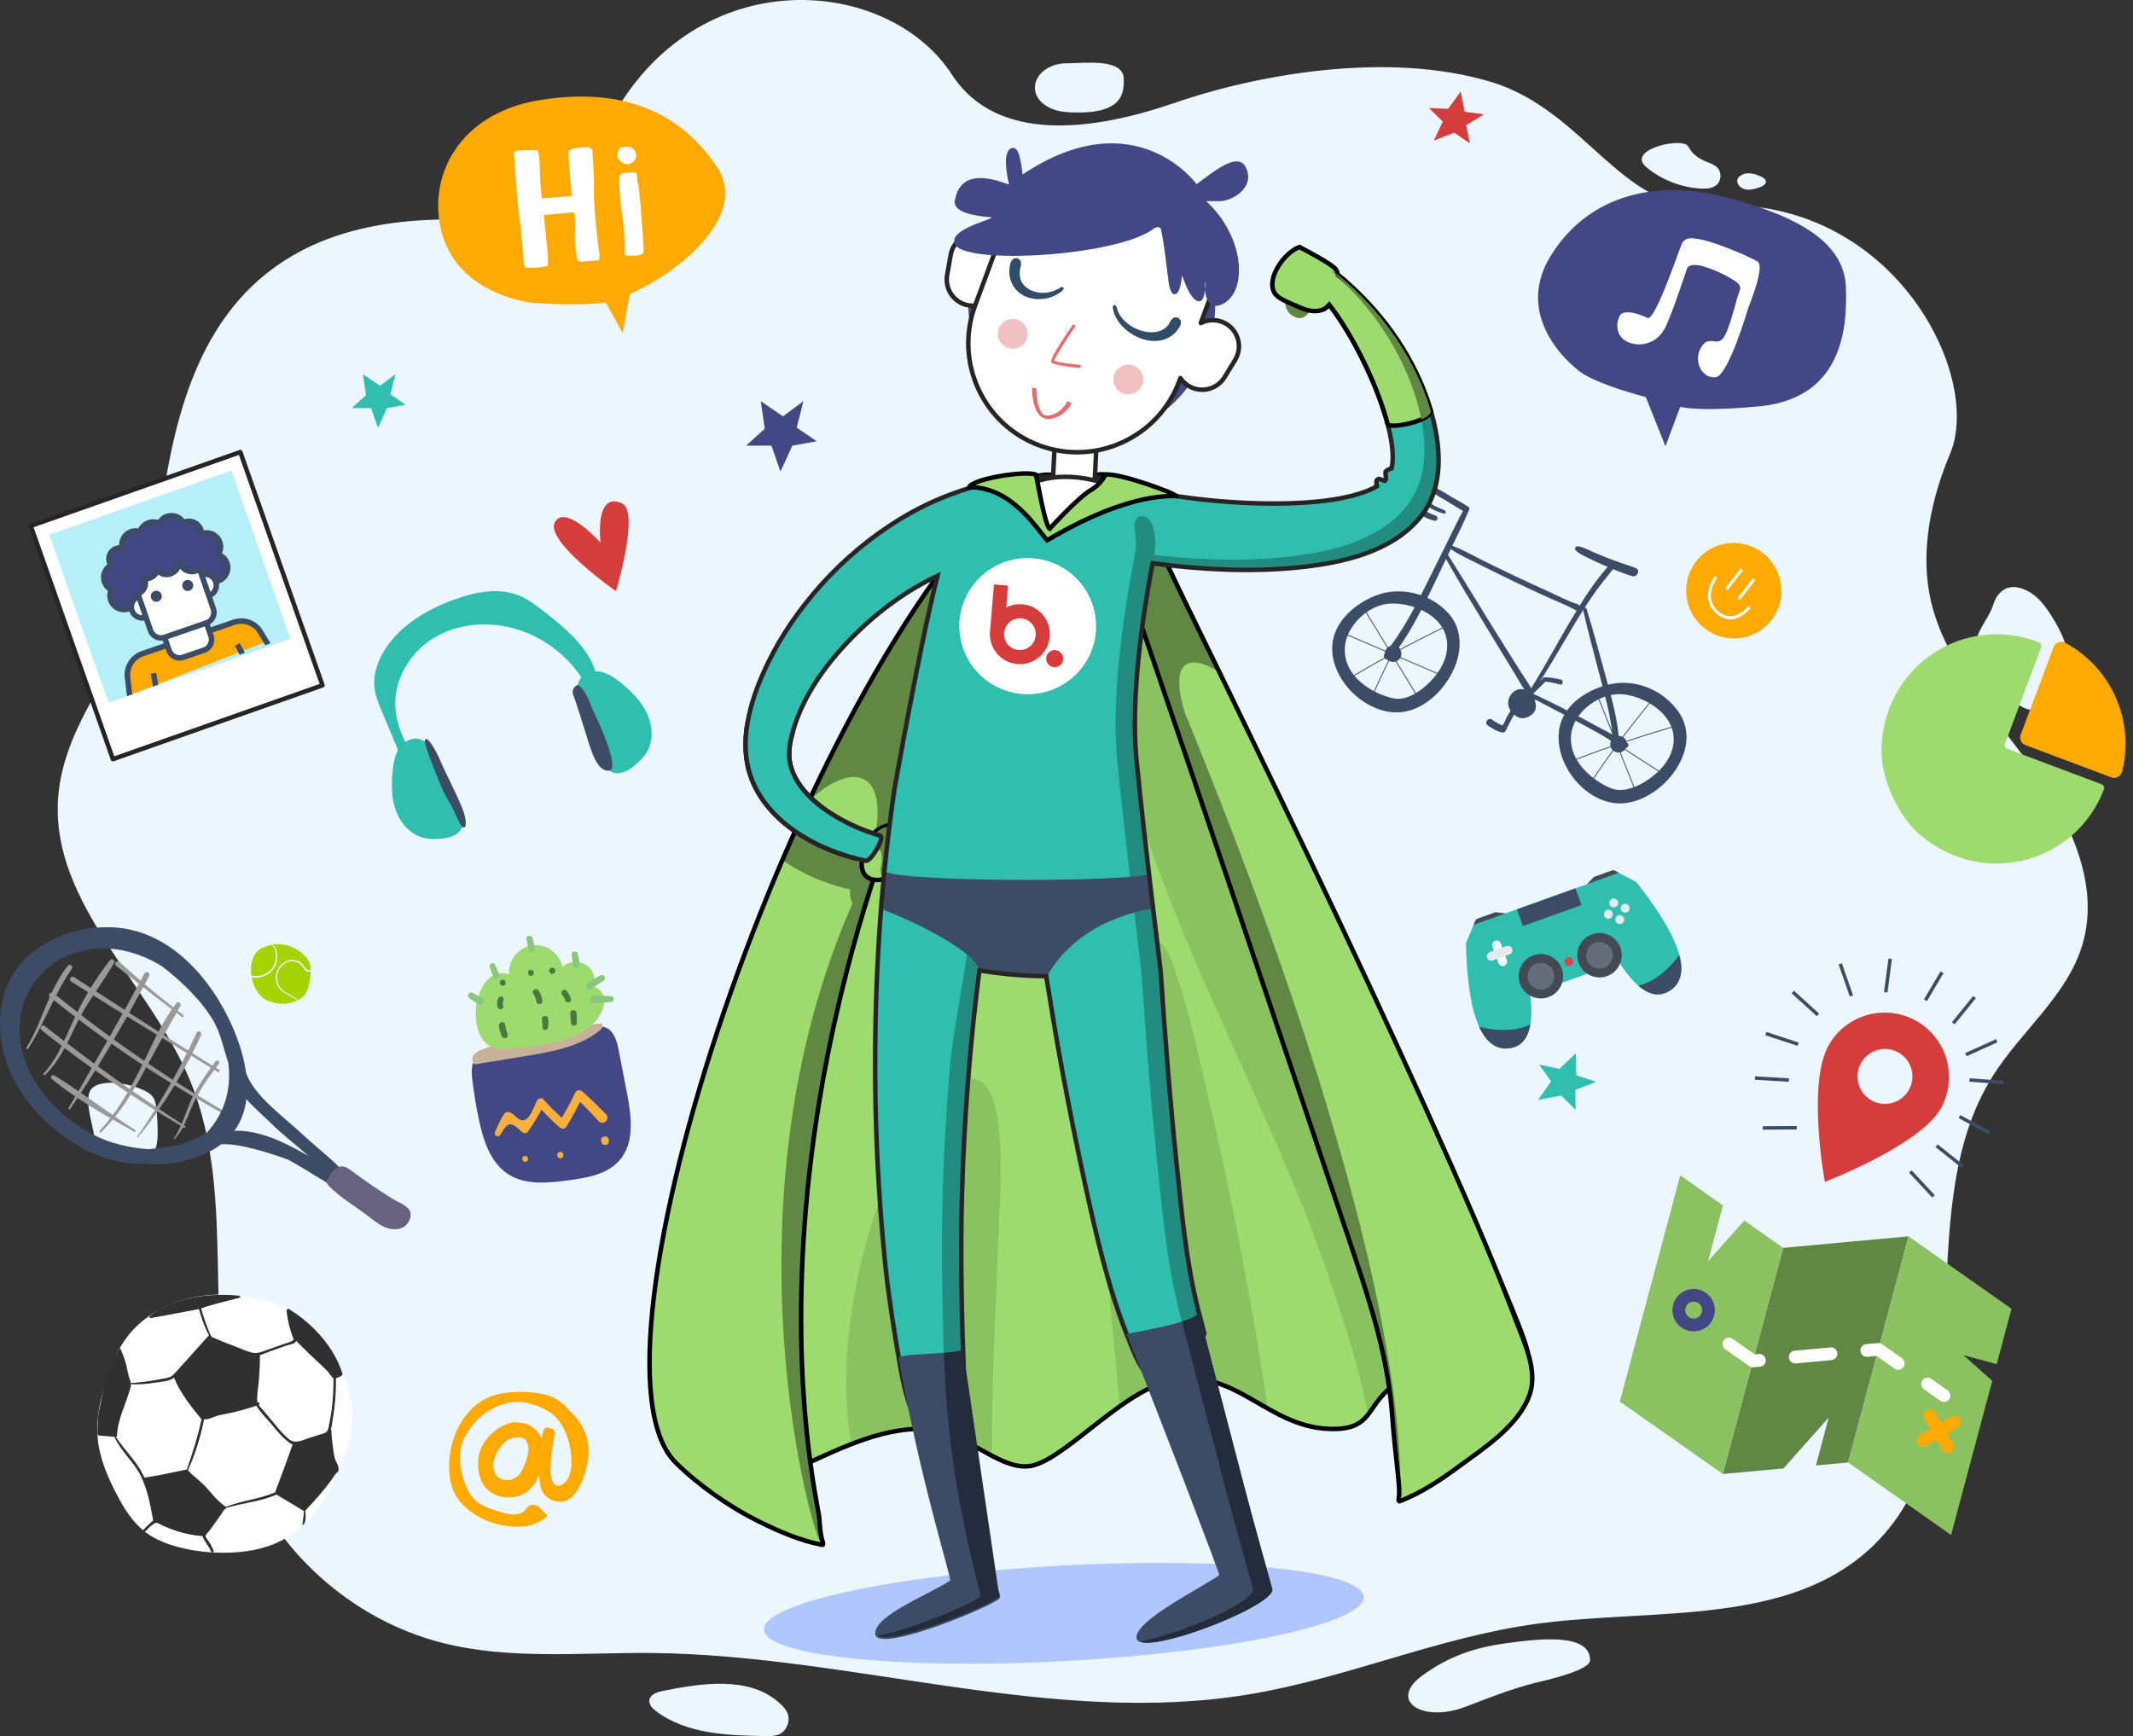 <svg width="285" height="232" viewBox="0 0 285 232" fill="none" xmlns="http://www.w3.org/2000/svg">
<rect x="0" y="0" width="285" height="232" fill="#333333" stroke="none"/>
<g clip-path="url(#clip0)">
<path d="M64.701 29.498C73.628 30.097 77.362 23.994 81.556 16.15C93.039 -5.326 118.611 -3.257 127.189 9.967C133.264 19.334 146.367 17.407 156.967 13.742C167.398 10.133 185.172 6.667 199.328 10.979C211.693 14.745 216.767 28.332 228.038 27.496C252.626 25.672 265.023 49.998 260.569 60.606C257.663 67.53 256.22 75.276 258.582 82.401C261.186 90.248 267.131 96.461 271.936 103.206C276.742 109.952 280.612 118.385 278.224 126.3C276.18 133.071 270.081 137.757 266.296 143.745C254.541 162.341 266.17 190.842 250.506 206.342C239.296 217.438 221.016 214.877 205.329 216.994C192.246 218.761 179.935 224.266 166.913 226.422C140.54 230.791 113.906 221.169 87.17 220.898C77.753 220.803 68.159 221.854 59.038 219.527C46.867 216.422 36.511 207.039 32.289 195.293C26.462 179.083 31.983 160.324 25.4 144.403C20.038 131.432 6.925 120.88 7.75 106.884C8.264 98.171 14.204 90.882 18.29 83.153C24.363 71.666 16.323 26.254 64.701 29.498ZM142.526 8.458C140.18 8.458 138.278 9.918 138.278 11.719C138.278 13.52 140.185 14.825 142.526 14.98C150.156 15.485 150.156 12.395 150.156 10.594C150.156 7.716 144.872 8.458 142.526 8.458ZM220.007 22.364C222.047 24.053 224.647 25.063 227.299 25.2C228.008 25.236 228.779 25.191 229.325 24.741C230.001 24.185 230.074 23.048 229.474 22.412C229.097 22.011 228.547 21.831 228.036 21.622C227.164 21.267 226.309 20.759 225.815 19.962C225.672 19.731 225.549 19.466 225.311 19.332C223.834 18.5 217.322 20.143 220.007 22.364ZM233.002 25.246C233.673 25.478 234.41 25.264 235.085 25.044C235.519 24.903 236.052 24.592 235.934 24.155C235.878 23.944 235.68 23.804 235.487 23.7C234.597 23.223 233.444 22.872 232.549 23.482C231.655 24.092 232.33 25.013 233.002 25.246ZM264.03 86.672C264.147 87.686 264.771 88.563 265.375 89.389C266.541 90.982 267.726 92.595 269.264 93.838C269.915 94.364 270.672 94.835 271.512 94.864C272.276 94.89 273.008 94.543 273.628 94.099C275.137 93.014 276.155 91.282 276.365 89.444C276.65 86.923 275.479 84.468 274.118 82.321C273.276 80.99 272.293 79.665 270.882 78.952C268.516 77.756 266.953 78.8 266.293 80.899C265.684 82.831 263.784 84.521 264.03 86.672ZM12.356 145.373C11.111 146.473 12.234 149.691 12.602 151.815C12.712 152.452 12.859 153.11 13.261 153.618C13.81 154.315 14.721 154.6 15.576 154.848C17.092 155.288 18.93 155.663 20.088 154.595C20.947 153.803 21.069 152.513 21.067 151.349C21.066 150.286 21.008 149.224 20.896 148.166C20.842 147.66 20.769 147.136 20.498 146.702C20.151 146.147 19.534 145.824 18.929 145.567C16.76 144.648 13.602 144.274 12.356 145.373ZM88.49 225.984C87.753 226.133 86.873 226.452 86.766 227.19C86.679 227.801 87.192 228.322 87.688 228.692C91.753 231.732 97.224 231.926 102.313 231.997C102.907 232.005 103.522 232.009 104.07 231.779C105.158 231.319 105.68 229.883 105.173 228.822C104.988 228.435 104.697 228.109 104.388 227.808C100.299 223.82 93.578 224.962 88.49 225.984ZM190.02 223.928C185.431 227.292 190.072 230.294 195.868 228.067C198.99 226.866 201.985 225.68 205.181 224.877C206.213 224.617 212.459 223.264 212.46 221.858C212.462 218.132 205.423 219.012 200.996 219.633C197.427 220.134 193.804 221.154 190.02 223.928Z" fill="#ECF6FF"/>
<path d="M227.77 83.981C230.554 86.145 234.552 85.642 236.7 82.858C238.847 80.075 238.331 76.063 235.547 73.899C232.762 71.735 228.765 72.237 226.617 75.021C224.469 77.805 224.986 81.817 227.77 83.981Z" fill="#FFAA02"/>
<path d="M232.889 76.211L232.569 75.962L230.516 78.623L230.836 78.872L232.889 76.211Z" fill="white"/>
<path d="M234.546 77.499L234.227 77.251L232.173 79.912L232.494 80.16L234.546 77.499Z" fill="white"/>
<path d="M228.511 80.956C227.544 79.035 229.116 77 229.135 76.976L229.452 77.228C229.372 77.329 227.522 79.739 229.508 81.608C230.079 82.147 230.692 82.396 231.33 82.347C232.614 82.25 233.609 80.983 233.619 80.971L233.939 81.22C233.894 81.278 232.828 82.638 231.365 82.752C230.608 82.81 229.891 82.524 229.232 81.903C228.907 81.598 228.673 81.278 228.511 80.956Z" fill="white"/>
<path d="M192.874 68.121C192.159 67.839 191.05 67.424 190.917 66.833C190.78 66.226 191.615 65.843 192.189 65.629C192.426 65.54 192.099 65.193 191.81 65.234C190.862 65.371 189.928 65.934 190.046 66.709C190.179 67.577 191.673 68.273 192.796 68.606C193.264 68.745 193.328 68.3 192.874 68.121Z" fill="#3D4C65"/>
<path d="M195.019 85.607C194.942 84.2 194.425 82.853 193.332 81.741C190.9 79.264 187.044 78.312 183.767 79.602C181.244 80.596 178.635 82.751 178.106 85.543C177.145 90.618 182.912 96.193 187.976 95.047C191.833 94.175 195.24 89.645 195.019 85.607ZM192.072 89.937L187.143 87.827C187.233 87.636 187.269 87.421 187.241 87.21C187.225 87.084 187.186 86.976 187.134 86.872C187.131 86.864 187.128 86.857 187.125 86.849C188.992 85.851 190.878 84.89 192.772 83.967C192.888 84.171 192.989 84.382 193.072 84.603C193.76 86.454 193.173 88.392 192.072 89.937ZM180.111 84.816C180.597 83.68 181.461 82.641 182.499 81.886L185.36 86.569C185.328 86.6 185.298 86.633 185.271 86.668C185.201 86.757 185.147 86.854 185.108 86.956L180.111 84.816ZM192.715 83.865C190.823 84.786 188.94 85.746 187.075 86.743C186.975 86.557 186.817 86.404 186.611 86.316C187.486 84.61 188.398 82.924 189.344 81.267C190.736 81.799 191.997 82.673 192.715 83.865ZM185.567 80.676C186.697 80.586 188.011 80.775 189.233 81.225C188.287 82.883 187.374 84.57 186.499 86.278C186.368 86.241 186.228 86.232 186.092 86.251C185.859 86.262 185.633 86.345 185.449 86.49L182.595 81.818C183.503 81.179 184.538 80.757 185.567 80.676ZM179.703 86.382C179.748 85.89 179.875 85.4 180.066 84.925L185.073 87.068C185.01 87.311 185.031 87.571 185.13 87.8C183.705 88.586 182.293 89.392 180.899 90.215C180.058 89.156 179.569 87.868 179.703 86.382ZM185.998 93.291C184.144 92.827 182.207 91.802 180.975 90.306C182.362 89.488 183.766 88.687 185.182 87.905C185.25 88.026 185.341 88.136 185.455 88.225C185.471 88.238 185.488 88.249 185.504 88.26C184.837 89.619 184.193 90.987 183.578 92.361L183.686 92.409C184.298 91.04 184.94 89.676 185.604 88.322C185.876 88.471 186.196 88.497 186.482 88.406L189.095 92.682C188.122 93.243 187.048 93.553 185.998 93.291ZM190.129 91.971C189.834 92.207 189.521 92.428 189.197 92.623L186.594 88.363C186.754 88.293 186.899 88.185 187.013 88.041C187.04 88.006 187.065 87.969 187.088 87.931L192.002 90.034C191.875 90.206 191.743 90.373 191.606 90.534C191.197 91.012 190.694 91.519 190.129 91.971Z" fill="#3D4C65"/>
<path d="M225.299 99.231C225.46 97.831 225.176 96.416 224.286 95.136C222.305 92.285 218.664 90.7 215.217 91.421C212.563 91.976 209.628 93.662 208.637 96.326C206.837 101.167 211.585 107.631 216.77 107.353C220.719 107.142 224.839 103.249 225.299 99.231ZM221.667 103.004L217.163 100.096C217.283 99.922 217.355 99.716 217.363 99.504C217.367 99.377 217.348 99.264 217.314 99.153C217.313 99.145 217.31 99.137 217.309 99.129C219.317 98.458 221.338 97.828 223.36 97.237C223.44 97.457 223.505 97.682 223.549 97.914C223.916 99.854 223.011 101.666 221.667 103.004ZM210.736 95.946C211.406 94.908 212.432 94.029 213.582 93.459L215.616 98.556C215.58 98.581 215.545 98.608 215.511 98.638C215.427 98.714 215.358 98.801 215.303 98.895L210.736 95.946ZM223.32 97.126C221.301 97.716 219.283 98.346 217.277 99.016C217.21 98.816 217.08 98.638 216.892 98.517C218.041 96.982 219.224 95.473 220.435 93.999C221.717 94.758 222.813 95.831 223.32 97.126ZM216.81 92.781C217.94 92.883 219.203 93.29 220.332 93.939C219.121 95.414 217.938 96.924 216.788 98.46C216.664 98.402 216.529 98.369 216.392 98.365C216.159 98.337 215.923 98.381 215.717 98.493L213.688 93.408C214.692 92.93 215.782 92.688 216.81 92.781ZM210.071 97.421C210.198 96.943 210.405 96.481 210.674 96.046L215.249 99C215.146 99.229 215.123 99.488 215.182 99.731C213.646 100.266 212.119 100.823 210.605 101.4C209.954 100.215 209.689 98.864 210.071 97.421ZM215.115 105.289C213.366 104.52 211.629 103.184 210.665 101.503C212.17 100.93 213.688 100.376 215.216 99.843C215.263 99.974 215.334 100.097 215.432 100.205C215.445 100.22 215.46 100.233 215.474 100.247C214.588 101.474 213.724 102.715 212.886 103.967L212.984 104.032C213.818 102.785 214.679 101.549 215.562 100.325C215.805 100.518 216.116 100.597 216.414 100.555L218.271 105.209C217.217 105.599 216.106 105.725 215.115 105.289ZM219.41 104.682C219.079 104.866 218.734 105.031 218.381 105.169L216.531 100.532C216.7 100.49 216.862 100.408 216.998 100.285C217.031 100.255 217.061 100.222 217.09 100.189L221.581 103.088C221.428 103.236 221.269 103.379 221.107 103.514C220.623 103.917 220.042 104.332 219.41 104.682Z" fill="#3D4C65"/>
<path d="M210.847 80.765C209.455 80.32 208.112 79.601 206.781 78.997C205.365 78.354 203.954 77.698 202.547 77.034C201.14 76.37 199.74 75.693 198.344 75.007C196.966 74.329 195.59 73.503 194.147 72.976C193.89 72.882 193.649 73.238 193.893 73.406C195.115 74.249 196.548 74.862 197.871 75.53C199.26 76.231 200.657 76.917 202.058 77.595C203.459 78.272 204.868 78.934 206.28 79.586C207.681 80.233 209.18 80.778 210.521 81.541C210.99 81.808 211.371 80.933 210.847 80.765Z" fill="#3D4C65"/>
<path d="M215.371 75.147C213.073 77.542 211.301 80.493 209.62 83.335C207.873 86.288 206.274 89.336 204.424 92.227C204.259 92.485 204.628 92.784 204.802 92.525C206.679 89.741 208.334 86.833 210.048 83.948C210.902 82.511 211.787 81.091 212.731 79.711C213.718 78.267 214.818 76.934 215.931 75.588C216.23 75.227 215.683 74.822 215.371 75.147Z" fill="#3D4C65"/>
<path d="M216.361 99.461C216.226 96.457 215.429 93.622 214.658 90.808C213.792 87.651 212.947 84.476 211.986 81.358C211.89 81.045 211.468 81.263 211.539 81.572C212.26 84.711 213.098 87.815 213.914 90.919C214.658 93.752 215.44 96.594 215.545 99.611C215.564 100.179 216.387 100.029 216.361 99.461Z" fill="#3D4C65"/>
<path d="M217.44 99.285C216.442 98.653 215.359 98.126 214.322 97.559C213.173 96.932 212.018 96.315 210.86 95.705C208.614 94.523 206.342 93.377 204.031 92.328C203.719 92.186 203.534 92.655 203.828 92.811C206.009 93.963 208.207 95.082 210.384 96.243C211.471 96.824 212.557 97.407 213.637 97.999C214.782 98.628 215.899 99.338 217.063 99.924C217.438 100.113 217.798 99.511 217.44 99.285Z" fill="#3D4C65"/>
<path d="M204.659 92.132C204.311 91.412 203.813 90.749 203.384 90.074C202.887 89.293 202.392 88.51 201.897 87.727C200.949 86.225 200.01 84.718 199.075 83.209C197.207 80.191 195.372 77.151 193.476 74.15C193.323 73.908 192.897 74.148 193.038 74.398C194.756 77.449 196.566 80.448 198.38 83.442C199.301 84.962 200.227 86.479 201.152 87.997C201.595 88.723 202.039 89.448 202.484 90.173C202.961 90.951 203.395 91.812 203.963 92.526C204.24 92.874 204.865 92.557 204.659 92.132Z" fill="#3D4C65"/>
<path d="M196.292 68.114C196.448 67.725 195.908 67.526 195.71 67.869C194.787 69.462 194.022 71.162 193.2 72.81C192.346 74.523 191.492 76.237 190.644 77.953C189.025 81.227 187.341 84.493 185.025 87.339C184.606 87.854 185.419 88.493 185.833 87.976C188.135 85.102 189.802 81.811 191.393 78.509C192.222 76.788 193.039 75.062 193.858 73.336C194.678 71.607 195.581 69.891 196.292 68.114Z" fill="#3D4C65"/>
<path d="M196.151 67.704C195.453 67.236 194.7 66.836 193.97 66.419C193.155 65.954 192.309 65.339 191.415 65.047C191.099 64.944 190.882 65.314 191.123 65.54C191.76 66.136 192.63 66.548 193.372 67.001C194.152 67.478 194.925 67.986 195.731 68.416C196.147 68.637 196.541 67.964 196.151 67.704Z" fill="#3D4C65"/>
<path d="M191.797 68.889C191.078 68.613 189.961 68.22 189.919 67.413C189.875 66.584 190.835 65.905 191.487 65.506C191.755 65.342 191.464 64.909 191.147 65.017C190.107 65.37 189.011 66.319 189.007 67.386C189.001 68.583 190.484 69.306 191.631 69.582C192.109 69.698 192.252 69.063 191.797 68.889Z" fill="#3D4C65"/>
<path d="M218.515 75.885C217.19 75.425 215.864 74.992 214.559 74.475C213.908 74.218 213.266 73.94 212.624 73.662C212.045 73.413 211.429 73.045 210.792 73.004C210.546 72.988 210.326 73.274 210.508 73.49C210.9 73.958 211.496 74.2 212.028 74.478C212.649 74.801 213.289 75.088 213.928 75.374C215.269 75.972 216.648 76.548 218.05 76.989C218.776 77.217 219.251 76.14 218.515 75.885Z" fill="#3D4C65"/>
<path d="M205.105 93.72C205.121 93.472 205.064 93.224 204.907 93.006C204.354 92.236 203.235 91.761 202.372 92.346C201.449 92.97 201.223 94.249 201.934 95.105C202.232 95.464 202.68 95.868 203.154 95.953C203.694 96.05 204.161 95.855 204.6 95.549C205.252 95.093 205.319 94.378 205.105 93.72Z" fill="#3D4C65"/>
<path d="M208.556 90.814C207.831 90.635 207.076 90.506 206.326 90.525C206.02 90.533 205.975 91.035 206.286 91.068C207.016 91.146 207.717 91.245 208.418 91.471C208.824 91.603 208.982 90.918 208.556 90.814Z" fill="#3D4C65"/>
<path d="M206.288 90.571C205.261 91.389 204.32 92.339 203.386 93.26C203.095 93.547 203.571 93.978 203.857 93.686C204.762 92.762 205.724 91.889 206.614 90.952C206.808 90.747 206.515 90.39 206.288 90.571Z" fill="#3D4C65"/>
<path d="M202.099 94.652C201.807 95.008 201.572 95.404 201.342 95.802C201.155 96.127 201.01 96.645 200.745 96.961C200.27 96.716 199.799 96.5 199.361 96.171C198.867 95.799 198.272 96.556 198.768 96.924C199.359 97.361 200.021 97.765 200.756 97.888C200.934 97.919 201.135 97.804 201.199 97.634C201.35 97.231 201.61 96.849 201.794 96.457C202.025 95.963 202.315 95.509 202.596 95.043C202.8 94.703 202.364 94.328 202.099 94.652Z" fill="#3D4C65"/>
<path d="M223.8 125.946C222.872 123.77 221.16 121.085 218.711 117.965C218.659 117.9 218.594 117.846 218.521 117.806L215.815 116.379C215.668 116.301 215.494 116.289 215.338 116.345L213.102 117.147C213.016 117.178 212.938 117.23 212.874 117.296L212.053 118.153L201.139 122.069L199.96 121.929C199.869 121.918 199.776 121.928 199.689 121.959L197.454 122.761C197.297 122.817 197.171 122.937 197.106 123.091L195.925 125.912C195.893 125.989 195.877 126.072 195.879 126.155C195.971 130.12 196.356 133.282 197.023 135.552C197.601 137.518 198.409 138.869 199.425 139.565C200.309 140.172 201.346 140.288 202.425 139.901C203.209 139.62 203.792 139.008 204.159 138.08C204.424 137.406 204.576 136.561 204.607 135.566C204.642 134.479 204.528 133.455 204.444 132.87L216.367 128.593C216.674 129.098 217.237 129.96 217.955 130.777C218.611 131.526 219.266 132.082 219.899 132.433C220.772 132.917 221.612 133.018 222.395 132.737C223.474 132.35 224.202 131.601 224.498 130.571C224.839 129.388 224.604 127.831 223.8 125.946Z" fill="#30BFAE"/>
<path d="M209.856 127.959C210.153 128.098 210.28 128.452 210.14 128.749C210 129.045 209.646 129.172 209.35 129.033C209.053 128.893 208.926 128.539 209.066 128.242C209.206 127.946 209.56 127.818 209.856 127.959Z" fill="#DA4453"/>
<path d="M216.16 120.912C216.02 121.209 215.666 121.336 215.37 121.195C215.073 121.056 214.946 120.702 215.087 120.405C215.226 120.109 215.58 119.982 215.877 120.122C216.174 120.262 216.3 120.615 216.16 120.912Z" fill="#E6E9ED"/>
<path d="M216.962 123.148C216.822 123.444 216.468 123.571 216.172 123.431C215.875 123.291 215.748 122.937 215.889 122.641C216.028 122.344 216.382 122.217 216.679 122.357C216.976 122.497 217.103 122.851 216.962 123.148Z" fill="#E6E9ED"/>
<path d="M217.679 121.629C217.539 121.925 217.185 122.052 216.889 121.912C216.592 121.773 216.465 121.419 216.605 121.122C216.745 120.825 217.099 120.698 217.395 120.839C217.692 120.978 217.819 121.332 217.679 121.629Z" fill="#E6E9ED"/>
<path d="M215.444 122.431C215.303 122.727 214.95 122.854 214.653 122.714C214.357 122.574 214.23 122.221 214.369 121.924C214.51 121.627 214.863 121.501 215.16 121.64C215.456 121.78 215.583 122.134 215.444 122.431Z" fill="#E6E9ED"/>
<path d="M208.128 129.656C208.57 130.891 207.928 132.25 206.694 132.693C205.459 133.136 204.099 132.494 203.656 131.26C203.213 130.025 203.855 128.665 205.09 128.222C206.324 127.779 207.685 128.421 208.128 129.656Z" fill="#656D78"/>
<path d="M204.889 127.663C203.349 128.216 202.544 129.919 203.097 131.461C203.65 133.001 205.354 133.805 206.894 133.252C208.435 132.699 209.239 130.996 208.686 129.456C208.133 127.914 206.43 127.111 204.889 127.663ZM206.493 132.135C205.569 132.466 204.547 131.983 204.215 131.06C203.884 130.134 204.366 129.113 205.29 128.781C206.215 128.45 207.237 128.932 207.569 129.857C207.9 130.78 207.418 131.803 206.493 132.135Z" fill="#434A54"/>
<path d="M215.952 126.849C216.394 128.084 215.753 129.443 214.518 129.886C213.283 130.329 211.924 129.687 211.481 128.453C211.038 127.218 211.679 125.858 212.914 125.415C214.149 124.972 215.508 125.614 215.952 126.849Z" fill="#656D78"/>
<path d="M212.713 124.857C211.173 125.409 210.369 127.112 210.922 128.654C211.475 130.194 213.178 130.998 214.718 130.445C216.26 129.892 217.063 128.189 216.511 126.649C215.958 125.107 214.255 124.304 212.713 124.857ZM214.317 129.328C213.393 129.659 212.371 129.176 212.039 128.253C211.708 127.328 212.19 126.306 213.114 125.974C214.039 125.643 215.061 126.125 215.393 127.05C215.725 127.973 215.242 128.996 214.317 129.328Z" fill="#434A54"/>
<path d="M200.977 129.067C200.669 129.177 200.328 129.017 200.217 128.708L199.416 126.473C199.305 126.164 199.466 125.824 199.774 125.714C200.083 125.603 200.423 125.763 200.534 126.072L201.336 128.307C201.447 128.616 201.286 128.956 200.977 129.067Z" fill="#F5F7FA"/>
<path d="M201.694 127.548L199.459 128.35C199.15 128.46 198.81 128.3 198.699 127.992C198.589 127.683 198.749 127.343 199.058 127.232L201.293 126.43C201.601 126.319 201.942 126.48 202.052 126.789C202.163 127.097 202.002 127.437 201.694 127.548Z" fill="#E6E9ED"/>
<path d="M210.507 118.708L202.683 121.515L203.486 123.751L211.31 120.944L210.507 118.708Z" fill="#3D4C65"/>
<path d="M224.498 130.571C224.734 129.756 224.695 128.763 224.386 127.608C224.384 127.609 222.074 131.013 218.924 131.713C218.924 131.713 218.934 131.734 218.954 131.768C219.272 132.038 219.588 132.26 219.899 132.433C220.772 132.917 221.612 133.018 222.396 132.737C223.474 132.35 224.202 131.601 224.498 130.571Z" fill="#3D4C65"/>
<path d="M199.425 139.565C198.726 139.086 198.124 138.295 197.629 137.207C197.629 137.207 201.576 138.366 204.455 136.904C204.455 136.904 204.459 136.926 204.467 136.965C204.392 137.376 204.289 137.748 204.159 138.08C203.792 139.008 203.209 139.62 202.425 139.901C201.346 140.288 200.309 140.172 199.425 139.565Z" fill="#3D4C65"/>
<path d="M196.897 123.59L201.139 122.069L199.96 121.929C199.869 121.918 199.776 121.928 199.689 121.959L197.454 122.761C197.297 122.817 197.171 122.937 197.107 123.091L196.897 123.59Z" fill="#434A54"/>
<path d="M216.295 116.632L212.054 118.153L212.875 117.296C212.939 117.229 213.016 117.178 213.103 117.147L215.339 116.345C215.495 116.289 215.669 116.301 215.816 116.379L216.295 116.632Z" fill="#434A54"/>
<path opacity="0.35" fill-rule="evenodd" clip-rule="evenodd" d="M141.796 209.215C163.914 208.007 182.027 209.883 182.219 213.402C182.411 216.92 164.61 220.758 142.493 221.966C120.375 223.174 102.262 221.299 102.07 217.78C101.878 214.261 119.679 210.424 141.796 209.215Z" fill="#3D71F5"/>
<path d="M145.879 58.319C154.992 58.319 162.38 50.366 162.38 40.556C162.38 30.745 154.992 22.792 145.879 22.792C136.765 22.792 129.378 30.745 129.378 40.556C129.378 50.366 136.765 58.319 145.879 58.319Z" fill="#434784"/>
<path fill-rule="evenodd" clip-rule="evenodd" d="M150.368 64.314C150.757 64.361 204.937 177.575 204.066 180.79C203.238 183.848 189.219 183.291 186.808 184.754C182.562 187.329 183.675 190.787 178.548 190.954C169.218 191.257 165.065 181.971 155.564 184.754C149.211 186.615 141.77 195.49 137.449 195.936C133.046 196.391 128.608 190.581 122.165 190.954C116.101 191.305 110.62 194.415 105.16 196.763C103.57 197.446 100.225 198.951 98.327 198.123C88.123 193.672 124.818 67.881 137.449 64.314H150.368V64.314Z" fill="#9EDB6E"/>
<path fill-rule="evenodd" clip-rule="evenodd" d="M149.628 187.933C149.421 185.827 149.26 183.754 149.058 181.805C147.724 168.917 146.857 155.761 148.579 142.869C149.2 138.221 150.064 133.433 151.909 129.092C152.285 128.208 153.208 125.655 154.599 125.878C156.072 126.114 156.811 129.183 157.192 130.281C158.918 135.26 159.992 140.488 161.211 145.607C164.544 159.599 167.247 173.92 169.419 188.246C165.195 185.872 161.383 183.05 155.564 184.754C153.646 185.316 151.629 186.517 149.628 187.933Z" fill="#8BC161"/>
<path fill-rule="evenodd" clip-rule="evenodd" d="M182.773 189.063C181.663 182.779 179.501 176.39 177.605 170.804C170.805 150.778 160.247 132.304 153.412 112.31C151.212 105.874 145.005 85.451 151.039 79.792C153.377 77.598 156.527 82.398 157.661 83.88C160.392 87.45 162.901 91.244 165.279 95.125C175.136 115.826 187.689 142.522 195.803 160.583C196.897 164.13 197.893 167.692 198.784 171.261C199.668 174.811 200.543 178.63 201.181 182.541C196.732 183.695 188.592 183.672 186.807 184.754C184.501 186.153 183.776 187.813 182.773 189.063Z" fill="#8BC161"/>
<path fill-rule="evenodd" clip-rule="evenodd" d="M113.774 192.977C111.477 181.105 115.069 165.309 119.151 156.371C120.256 153.952 126.479 141.9 131.018 144.504C134.762 146.652 133.572 160.855 133.439 164.358C133.058 174.376 132.517 184.463 132.508 194.531C129.532 192.969 126.252 190.718 122.165 190.954C119.254 191.122 116.478 191.926 113.774 192.977Z" fill="#8BC161"/>
<path fill-rule="evenodd" clip-rule="evenodd" d="M150.368 64.314C150.757 64.361 204.937 177.575 204.066 180.79C203.238 183.848 189.219 183.291 186.808 184.754C182.562 187.329 183.675 190.787 178.548 190.954C169.218 191.257 165.065 181.971 155.564 184.754C149.211 186.615 141.77 195.49 137.449 195.936C133.046 196.391 128.608 190.581 122.165 190.954C116.101 191.305 110.62 194.415 105.159 196.763C103.57 197.446 100.225 198.951 98.327 198.123C88.123 193.672 124.818 67.881 137.449 64.314H150.368V64.314Z" stroke="black" stroke-width="0.6" stroke-miterlimit="10"/>
<path fill-rule="evenodd" clip-rule="evenodd" d="M150.616 64.142C150.252 65.871 153.254 69.433 153.957 71.017C156.819 77.466 159.973 83.732 163.058 90.081C173.663 111.905 184.211 133.85 194.045 156.031C197.063 162.838 199.995 169.664 202.62 176.634C203.724 179.564 205.493 183.179 204.381 186.371C202.927 190.542 198.225 193.546 194.858 196.022C192.397 197.833 189.882 199.51 187.02 200.614C186.745 200.72 186.951 199.845 186.954 199.673C186.972 198.777 186.879 197.861 186.781 196.973C186.499 194.4 186.214 191.824 186.026 189.243C185.473 181.643 183.295 174.709 180.877 167.507C175.101 150.3 154.377 88.593 145.851 64.314C145.662 62.325 150.616 64.142 150.616 64.142Z" fill="#9EDB6E"/>
<path fill-rule="evenodd" clip-rule="evenodd" d="M150.616 64.142C150.252 65.871 153.254 69.433 153.957 71.017C156.819 77.466 159.973 83.732 163.058 90.081C162.688 89.435 155.267 84.899 158.275 95.153C190.387 173.465 186.951 199.845 186.954 199.673C186.972 198.777 186.879 197.861 186.781 196.973C186.499 194.4 186.214 191.824 186.026 189.243C185.473 181.643 183.295 174.709 180.877 167.507C175.101 150.3 154.377 88.593 145.851 64.314C145.662 62.325 150.616 64.142 150.616 64.142Z" fill="#618744"/>
<path fill-rule="evenodd" clip-rule="evenodd" d="M136.154 64.314C106.034 92.096 76.47 181.793 90.285 195.457C93.426 198.563 97.6 201.446 101.346 203.297C104.086 204.65 106.856 205.863 109.866 206.45C110.156 206.507 109.8 205.681 109.767 205.511C109.592 204.632 109.525 203.715 109.465 202.823C109.294 200.24 94.201 141.395 141.459 64.314C141.298 62.323 136.154 64.314 136.154 64.314Z" fill="#9EDB6E"/>
<path fill-rule="evenodd" clip-rule="evenodd" d="M116.254 114.566C119.686 102.386 113.676 101.602 108.051 107.1C116.331 89.4 126.212 73.484 136.154 64.314C136.154 64.314 141.298 62.323 141.46 64.314C130.591 82.042 123.02 98.805 117.807 114.14H117.807C117.036 116.41 116.316 118.649 115.645 120.854L115.639 120.871L115.579 121.07L115.569 121.105L115.512 121.293L115.501 121.327L115.436 121.545C101.21 168.859 109.34 200.931 109.465 202.823C109.525 203.715 109.592 204.632 109.767 205.511C109.8 205.681 110.156 206.507 109.866 206.45C108.61 206.205 96.054 161.098 113.914 120.724C113.648 120.308 113.515 119.71 113.605 118.875C110.387 118.125 107.291 116.866 104.537 114.936C105.199 113.395 105.874 111.863 106.561 110.341C107.447 111.237 108.471 112.021 109.499 112.683C111.254 113.811 113.158 114.692 115.139 115.343C115.478 115.015 115.858 114.758 116.254 114.566Z" fill="#618744"/>
<path fill-rule="evenodd" clip-rule="evenodd" d="M150.616 64.142C150.252 65.871 153.254 69.433 153.957 71.017C156.819 77.466 159.973 83.732 163.058 90.081C173.663 111.905 184.211 133.85 194.045 156.031C197.063 162.838 199.995 169.664 202.62 176.634C203.724 179.564 205.493 183.179 204.381 186.371C202.927 190.542 198.225 193.546 194.858 196.022C192.397 197.833 189.882 199.51 187.02 200.614C186.745 200.72 186.951 199.845 186.954 199.673C186.972 198.777 186.879 197.861 186.781 196.973C186.499 194.4 186.214 191.824 186.026 189.243C185.473 181.643 183.295 174.709 180.877 167.507C175.101 150.3 154.377 88.593 145.851 64.314C145.662 62.325 150.616 64.142 150.616 64.142Z" stroke="black" stroke-width="0.6" stroke-miterlimit="10"/>
<path fill-rule="evenodd" clip-rule="evenodd" d="M136.154 64.314C106.034 92.096 76.47 181.793 90.285 195.457C93.426 198.563 97.6 201.446 101.346 203.297C104.086 204.65 106.856 205.863 109.866 206.45C110.156 206.507 109.8 205.681 109.767 205.511C109.592 204.632 109.525 203.715 109.465 202.823C109.294 200.24 94.201 141.395 141.459 64.314C141.298 62.323 136.154 64.314 136.154 64.314Z" stroke="black" stroke-width="0.6" stroke-miterlimit="10"/>
<path d="M120.929 68.967C124.043 67.146 127.409 65.749 130.901 64.838C131.511 64.678 138.128 63.788 137.234 66.101C135.979 69.345 126.767 76.229 125.312 76.919C121.198 78.868 117.464 81.598 114.339 84.693C110.595 88.402 107.323 92.806 105.916 97.826C105.57 99.061 105.325 100.35 105.498 101.603C105.919 104.638 108.468 107.069 111.047 108.727C113.072 110.03 115.297 111.003 117.61 111.672C118.273 111.865 116.376 115.188 115.646 115.03C115.505 115 115.364 114.968 115.223 114.936C115.896 113.985 116.475 112.652 116.062 112.532C113.749 111.863 101.679 107.373 103.165 98.342C105.643 83.284 124.201 77.264 125.656 76.574C127.111 75.885 134.431 70.205 135.686 66.961C136.581 64.648 129.964 65.539 129.353 65.697C126.433 66.459 123.6 67.561 120.929 68.967Z" fill="#238C80"/>
<path d="M115.153 114.92C111.909 114.164 108.79 112.891 106.02 110.934C103.289 109.006 100.985 106.306 100.081 103.035C99.544 101.094 99.513 99.055 99.811 97.022C100.24 94.097 107.323 92.806 105.916 97.826C105.57 99.061 105.325 100.35 105.498 101.603C105.919 104.638 108.468 107.069 111.047 108.727C112.801 109.856 114.706 110.737 116.687 111.387C118.635 109.508 121.907 109.939 122.118 111.77C122.226 112.716 121.255 114.103 120.832 114.885C120.253 115.954 119.581 117.003 118.364 117.407C117.022 117.855 114.854 117.699 115.153 114.92Z" fill="#9EDB6E" stroke="black" stroke-width="0.6" stroke-miterlimit="10"/>
<path d="M117.008 111.49C117.008 111.49 117.272 110.344 120.03 110.37C122.789 110.396 122.066 113.667 122.066 113.667C122.066 113.667 121.541 116.058 119.4 116.951C117.259 117.844 117.604 116.018 117.721 115.742C117.837 115.466 118.034 113.22 117.18 113.536C117.469 112.984 118.11 111.849 117.008 111.49Z" fill="#618744"/>
<path d="M191.097 54.631C189.114 48.148 185.179 42.413 180.148 37.908C179.389 37.228 178.632 36.537 177.733 36.066C177.511 36.04 175.726 38.49 176.065 38.977L176.066 38.978C180.819 43.634 187.129 57.268 185.944 62.572C185.729 62.601 185.205 62.896 185.15 62.991C185.022 63.219 185.293 63.984 185.15 64.117C185.101 64.166 185.049 64.212 184.997 64.258C184.653 64.167 184.238 63.837 183.993 64.121C183.865 64.269 183.894 64.631 183.982 64.974C176.452 69.34 153.297 66.551 150.896 64.599C150.426 64.216 150.284 64.666 150.335 65.557C145.08 63.343 140.563 63.083 136.871 65.009C135.508 64.15 131.378 64.713 130.901 64.838C127.172 65.81 123.585 67.337 120.297 69.346C116.327 71.77 112.767 74.758 109.708 78.17C106.893 81.31 104.462 84.796 102.618 88.579C100.467 92.993 98.772 98.304 100.081 103.035C100.985 106.306 103.289 109.006 106.019 110.934C108.93 112.99 112.226 114.291 115.646 115.03C116.376 115.188 118.273 111.865 117.61 111.672C115.297 111.003 113.072 110.03 111.047 108.727C108.468 107.069 105.919 104.638 105.498 101.603C105.325 100.35 105.57 99.061 105.916 97.826C107.323 92.806 110.595 88.402 114.339 84.693C117.452 81.609 121.172 78.889 125.267 76.941C122.852 86.415 119.506 105.512 119.506 105.512C117.811 117.045 117.026 128.618 116.941 140.089C116.866 150.082 117.318 159.461 118.289 169.016C118.681 172.865 119.417 177.656 120.301 182.703C123.035 198.301 129.184 192.501 128.738 181.922C128.528 176.948 128.478 172.633 128.446 169.372C128.359 160.48 128.75 151.562 129.488 142.667C129.847 138.332 130.304 134.002 130.863 129.688C133.78 130.142 136.741 130.446 139.792 130.445L139.82 130.62C140.498 134.822 141.172 139.012 141.962 143.236C142.888 148.187 143.866 153.129 144.938 158.049C146.451 164.991 148.008 171.839 150.531 178.273C150.784 178.906 151.051 179.577 151.329 180.279C155.735 191.394 160.917 178.199 160.917 178.199L160.116 175.128C158.485 168.67 157.897 162.065 157.211 155.499C156.303 146.801 155.665 138.358 155.075 129.743C155.038 129.199 152.999 113.172 151.84 101.402C151.057 93.461 152.641 82.366 154.001 75.277C160.479 76.122 167.047 76.482 173.512 75.825C179.21 75.246 185.911 73.805 189.725 69.168C192.998 65.188 192.602 59.553 191.097 54.631Z" fill="#30BFAE"/>
<path fill-rule="evenodd" clip-rule="evenodd" d="M151.628 70.979C151.127 68.607 153.348 68.306 153.981 70.159C154.355 71.253 154.523 72.619 154.17 74.398C152.778 81.42 151.024 93.129 151.84 101.402C152.999 113.172 155.038 129.199 155.075 129.743C155.665 138.358 156.303 146.801 157.211 155.499C157.897 162.065 158.485 168.67 160.116 175.128L160.897 178.123L158.403 178.45L157.536 175.128C155.906 168.67 155.317 162.065 154.632 155.499C153.723 146.801 153.086 138.358 152.495 129.743C152.458 129.199 150.42 113.172 149.26 101.402C148.445 93.129 150.198 81.42 151.591 74.398C151.861 73.037 151.826 71.919 151.628 70.979ZM128.768 182.61C129.235 193.085 126.629 192.788 126.173 182.259C126.112 180.851 126.063 179.495 126.025 178.199C125.924 174.785 125.89 171.789 125.867 169.372C125.779 160.48 126.171 151.562 126.908 142.667C127.268 138.332 128.884 130.178 129.444 125.864C132.056 126.271 133.772 129.623 136.293 130.318C134.46 130.189 132.653 129.966 130.863 129.688C130.304 134.002 129.847 138.332 129.488 142.667C128.75 151.562 128.359 160.48 128.446 169.372C128.48 172.782 128.533 177.346 128.768 182.61Z" fill="#238C80"/>
<path fill-rule="evenodd" clip-rule="evenodd" d="M118.194 116.165C116.653 117.925 150.778 117.947 153.525 116.791C153.715 118.41 153.899 119.957 154.069 121.382C154.175 121.441 144.25 122.433 139.82 130.62L139.792 130.445C136.741 130.446 133.78 130.142 130.863 129.688C130.065 126.443 118.432 121.6 117.721 121.489C117.859 119.715 118.017 117.939 118.194 116.165Z" fill="#3D4C65"/>
<path d="M177.735 36.067C178.633 36.538 179.39 37.228 180.148 37.908C185.18 42.413 189.114 48.148 191.097 54.631C192.602 59.553 192.998 65.188 189.725 69.168C185.911 73.805 179.211 75.246 173.512 75.825C166.529 76.534 159.424 76.066 152.443 75.071C152.443 75.071 152.314 74.622 152.12 73.91C158.595 74.754 165.16 75.105 171.62 74.449C177.32 73.87 184.02 72.429 187.833 67.792C191.107 63.812 190.711 58.176 189.205 53.255C187.222 46.772 183.288 41.037 178.256 36.532C178.083 36.376 177.91 36.221 177.735 36.067Z" fill="#238C80"/>
<path d="M140.712 63.663L140.906 59.7C140.981 58.163 142.291 56.975 143.828 57.05C145.366 57.126 146.553 58.435 146.478 59.973L146.291 63.788C146.429 63.796 146.563 63.803 146.694 63.812C147.352 63.852 147.982 64.033 148.591 64.189C148.856 64.255 143.139 71.137 139.848 71.168C138.329 70.629 137.88 64.16 138.609 63.812C138.794 63.723 139.612 63.677 140.712 63.663Z" fill="white" stroke="#282425" stroke-width="0.6" stroke-miterlimit="10" stroke-linecap="round" stroke-linejoin="round"/>
<path fill-rule="evenodd" clip-rule="evenodd" d="M127.018 34.097C127.349 32.196 129.162 30.921 131.063 31.252C132.965 31.583 134.239 33.396 133.908 35.298L133.443 37.962C133.112 39.864 131.299 41.138 129.398 40.806C127.496 40.475 126.222 38.663 126.553 36.761L127.018 34.097Z" fill="white" stroke="#282425" stroke-width="0.6" stroke-miterlimit="10" stroke-linecap="round" stroke-linejoin="round"/>
<path fill-rule="evenodd" clip-rule="evenodd" d="M157.721 50.525L157.572 50.928C154.788 58.459 146.414 62.313 138.883 59.529C131.352 56.744 127.499 48.369 130.283 40.839L134.185 30.284C136.969 22.753 145.344 18.899 152.874 21.684C160.405 24.468 164.259 32.842 161.475 40.373L160.44 43.172C161.49 42.631 162.79 42.635 163.87 43.297C165.516 44.304 166.034 46.459 165.027 48.104L163.614 50.412C162.607 52.058 160.452 52.576 158.806 51.568C158.359 51.294 157.994 50.936 157.721 50.525Z" fill="white" stroke="#282425" stroke-width="0.6" stroke-miterlimit="10" stroke-linecap="round" stroke-linejoin="round"/>
<path fill-rule="evenodd" clip-rule="evenodd" d="M155.086 30.49C154.797 30.307 154.493 30.306 154.171 30.552C149.268 34.279 128.786 35.456 127.576 32.61C126.649 30.429 133.754 29.131 132.286 29.02C130.103 28.855 127.338 28.341 127.576 26.848C128.435 21.449 134.912 24.916 134.811 24.613C134.835 24.595 133.627 20.132 135.262 19.775C136.222 19.566 136.458 21.96 136.637 23.313C151.717 13.251 159.884 24.613 159.884 24.613C162.639 22.579 166.037 19.718 166.736 23.197C167.114 25.078 165.053 26.595 163.405 26.848C162.802 26.94 161.136 26.849 161.176 26.886C166.364 31.694 166.708 38.934 163.405 40.606C161.606 41.516 161.107 39.917 160.998 38.732C161.023 38.428 161.031 38.103 161.028 37.783C161.025 37.332 160.924 37.939 160.998 38.732C160.913 39.742 160.634 40.525 159.884 40.179C159.162 39.845 158.535 38.456 157.936 36.822C157.849 37.67 157.652 39.155 157.047 39.315C156.287 39.516 156.127 37.555 156.077 37.187C155.784 34.998 155.588 32.798 155.113 30.638C155.104 30.6 155.095 30.549 155.086 30.49Z" fill="#434784"/>
<path d="M191.097 54.631C189.114 48.148 185.179 42.413 180.148 37.908C179.389 37.228 178.632 36.537 177.733 36.066C177.511 36.04 175.726 38.49 176.065 38.977L176.066 38.978C180.819 43.634 187.129 57.268 185.944 62.572C185.729 62.601 185.205 62.896 185.15 62.991C185.022 63.219 185.293 63.984 185.15 64.117C185.101 64.166 185.049 64.212 184.997 64.258C184.653 64.167 184.238 63.837 183.993 64.121C183.865 64.269 183.894 64.631 183.982 64.974C176.452 69.34 153.297 66.551 150.896 64.599C150.426 64.216 150.284 64.666 150.335 65.557C145.08 63.343 140.563 63.083 136.871 65.009C135.508 64.15 131.378 64.713 130.901 64.838C127.172 65.81 123.585 67.337 120.297 69.346C116.327 71.77 112.767 74.758 109.708 78.17C106.893 81.31 104.462 84.796 102.618 88.579C100.467 92.993 98.772 98.304 100.081 103.035C100.985 106.306 103.289 109.006 106.019 110.934C108.93 112.99 112.226 114.291 115.646 115.03C116.376 115.188 118.273 111.865 117.61 111.672C115.297 111.003 113.072 110.03 111.047 108.727C108.468 107.069 105.919 104.638 105.498 101.603C105.325 100.35 105.57 99.061 105.916 97.826C107.323 92.806 110.595 88.402 114.339 84.693C117.452 81.609 121.172 78.889 125.267 76.941C122.852 86.415 119.506 105.512 119.506 105.512C117.811 117.045 117.026 128.618 116.941 140.089C116.866 150.082 117.318 159.461 118.289 169.016C118.681 172.865 119.417 177.656 120.301 182.703C123.035 198.301 129.184 192.501 128.738 181.922C128.528 176.948 128.478 172.633 128.446 169.372C128.359 160.48 128.75 151.562 129.488 142.667C129.847 138.332 130.304 134.002 130.863 129.688C133.78 130.142 136.741 130.446 139.792 130.445L139.82 130.62C140.498 134.822 141.172 139.012 141.962 143.236C142.888 148.187 143.866 153.129 144.938 158.049C146.451 164.991 148.008 171.839 150.531 178.273C150.784 178.906 151.051 179.577 151.329 180.279C155.735 191.394 160.917 178.199 160.917 178.199L160.116 175.128C158.485 168.67 157.897 162.065 157.211 155.499C156.303 146.801 155.665 138.358 155.075 129.743C155.038 129.199 152.999 113.172 151.84 101.402C151.057 93.461 152.641 82.366 154.001 75.277C160.479 76.122 167.047 76.482 173.512 75.825C179.21 75.246 185.911 73.805 189.725 69.168C192.998 65.188 192.602 59.553 191.097 54.631Z" stroke="#282425" stroke-width="0.6" stroke-miterlimit="10"/>
<path fill-rule="evenodd" clip-rule="evenodd" d="M140.256 70.652C140.256 70.652 144.046 66.454 145.846 65.43C147.097 64.72 147.795 63.307 147.695 63.429C149.434 63.14 157.078 65.923 157.135 66.29C149.967 66.121 141.57 71.256 139.912 72.199C138.428 70.535 135.219 65.11 129.493 65.086C130.028 63.973 137.008 62.852 138.401 63.429C138.568 63.904 139.607 70.248 140.256 70.652Z" fill="#9EDB6E" stroke="black" stroke-width="0.6" stroke-miterlimit="10"/>
<path fill-rule="evenodd" clip-rule="evenodd" d="M150.531 178.273C150.209 178.245 160.997 176.623 160.116 175.128L166.264 198.706C167.205 202.356 169.986 212.32 169.986 212.32C170.623 214.601 151.779 221.818 151.84 218.796C151.887 216.431 160.631 212.133 162.914 210.49C163.031 210.406 154.784 188.914 150.531 178.273ZM120.095 181.513C119.382 180.822 128.619 181.038 128.672 180.239C129.064 191.037 130.178 200.074 133.611 213.496C133.783 214.168 117.181 221.185 116.941 218.356C116.728 215.852 124.663 212.853 126.945 211.209C127.191 211.033 122.82 197.368 120.095 181.513Z" fill="#3D4C65"/>
<path fill-rule="evenodd" clip-rule="evenodd" d="M160.166 175.322L166.264 198.706C167.205 202.355 169.986 212.32 169.986 212.32L169.989 212.333L169.99 212.337L169.992 212.346L169.993 212.351L169.995 212.359V212.364L169.997 212.372V212.378L169.998 212.385L169.999 212.391L170 212.399V212.404L170.001 212.412V212.418V212.426V212.432V212.44V212.445V212.456V212.459L170 212.473V212.477L169.999 212.487L169.998 212.492L169.997 212.501L169.996 212.507L169.995 212.515L169.994 212.522L169.993 212.53L169.992 212.536L169.99 212.544L169.989 212.551L169.987 212.559L169.986 212.565L169.983 212.574L169.982 212.58L169.979 212.589L169.978 212.594L169.975 212.605L169.973 212.609L169.968 212.624V212.627L169.963 212.639L169.961 212.644L169.958 212.654L169.955 212.66L169.952 212.669L169.949 212.676L169.945 212.685L169.943 212.691L169.939 212.7L169.936 212.707L169.932 212.716L169.928 212.722L169.924 212.731L169.921 212.738L169.916 212.747L169.913 212.753L169.911 212.757L169.896 212.785L169.88 212.813L169.877 212.816L169.86 212.844L169.857 212.848L169.84 212.875L169.837 212.879L169.818 212.907L169.815 212.911L169.795 212.939L169.77 212.972L169.765 212.978L169.744 213.006L169.734 213.018L169.716 213.04L169.704 213.054L169.687 213.074L169.674 213.089L169.656 213.109L169.643 213.124L169.625 213.144L169.61 213.159L169.59 213.179L169.576 213.195L169.555 213.215L169.541 213.23L169.519 213.252L169.504 213.266L169.479 213.29L169.467 213.302L169.429 213.337L169.428 213.339L169.388 213.375L169.375 213.387L169.347 213.412L169.329 213.427L169.303 213.45L169.285 213.465L169.26 213.487L169.24 213.503L169.215 213.525L169.195 213.541L169.168 213.563L169.148 213.579L169.121 213.601L169.1 213.618L169.071 213.641L169.05 213.656L169.018 213.681L169 213.695L168.96 213.725L168.949 213.734L168.897 213.773L168.882 213.784L168.844 213.812L168.823 213.827L168.788 213.852L168.765 213.868L168.732 213.892L168.708 213.909L168.676 213.932L168.651 213.949L168.618 213.972L168.592 213.989L168.558 214.013L168.533 214.03L168.497 214.054L168.472 214.07L168.434 214.096L168.41 214.111L168.367 214.14L168.348 214.152L168.285 214.193L168.274 214.2L168.22 214.234L168.197 214.249L168.155 214.276L168.128 214.292L168.088 214.317L168.06 214.335L168.021 214.359L167.992 214.377L167.952 214.401L167.922 214.419L167.883 214.443L167.853 214.461L167.812 214.485L167.782 214.503L167.739 214.529L167.71 214.545L167.663 214.573L167.638 214.588L167.571 214.627L167.565 214.63L167.491 214.673L167.467 214.687L167.417 214.715L167.387 214.732L167.341 214.758L167.309 214.776L167.264 214.801L167.231 214.82L167.187 214.844L167.153 214.863L167.108 214.887L167.074 214.906L167.028 214.931L166.994 214.949L166.947 214.975L166.914 214.992L166.864 215.02L166.834 215.036L166.772 215.069L166.752 215.079L166.67 215.122L166.647 215.134L166.587 215.166L166.555 215.182L166.508 215.207L166.366 215.28L166.343 215.292L166.201 215.364L166.177 215.376L166.031 215.449L166.012 215.459L165.858 215.534L165.851 215.538L165.695 215.614L165.683 215.62L165.528 215.695L165.506 215.705L165.353 215.778L165.327 215.79L165.174 215.862L165.149 215.874L164.992 215.947L164.974 215.956L164.806 216.033L164.805 216.033L164.669 216.095L164.559 216.145L164.476 216.182L164.363 216.232L164.282 216.268L164.163 216.321L164.087 216.354L163.95 216.414L163.89 216.44L163.692 216.525L163.655 216.541L163.493 216.61L163.42 216.641L163.292 216.694L163.21 216.729L163.09 216.778L163.003 216.814L162.887 216.862L162.798 216.898L162.682 216.945L162.592 216.981L162.476 217.028L162.387 217.063L162.268 217.11L162.181 217.145L162.058 217.193L161.974 217.225L161.84 217.277L161.767 217.305L161.581 217.376L161.56 217.384L161.354 217.462L161.283 217.488L161.146 217.54L161.062 217.57L160.938 217.616L160.85 217.649L160.73 217.692L160.639 217.725L160.522 217.767L160.43 217.799L160.313 217.841L160.222 217.873L160.105 217.914L160.014 217.945L159.894 217.986L159.808 218.016L159.681 218.059L159.601 218.086L159.45 218.137L159.396 218.155L159.192 218.222L159.131 218.242L158.989 218.288L158.824 218.341L158.798 218.349L158.628 218.403L158.604 218.41L158.432 218.464L158.415 218.469L158.236 218.524L158.057 218.578L158.042 218.582L157.872 218.632L157.849 218.639L157.684 218.687L157.659 218.694L157.495 218.741L157.474 218.747L157.306 218.794L157.295 218.797L157.122 218.844L157.12 218.845L156.951 218.89L156.931 218.896L156.885 218.908L156.837 218.92L156.791 218.932L156.743 218.945L156.697 218.957L156.65 218.969L156.604 218.98L156.557 218.992L156.512 219.004L156.465 219.015L156.42 219.027L156.373 219.038L156.329 219.049L156.28 219.061L156.238 219.071L156.179 219.085L156.15 219.092L156.114 219.1L156.062 219.113L156.019 219.122L155.973 219.133L155.929 219.143L155.885 219.153L155.841 219.163L155.797 219.173L155.753 219.183L155.71 219.192L155.666 219.201L155.623 219.211L155.58 219.22L155.537 219.229L155.495 219.238L155.452 219.247L155.41 219.255L155.367 219.264L155.326 219.272L155.279 219.281L155.243 219.288L155.219 219.293L155.163 219.304L155.124 219.311L155.081 219.319L155.041 219.327L155 219.334L154.959 219.341L154.919 219.349L154.879 219.356L154.839 219.362L154.799 219.369L154.76 219.376L154.721 219.382L154.682 219.388L154.643 219.395L154.604 219.401L154.566 219.407L154.527 219.412L154.49 219.418L154.45 219.424L154.414 219.429L154.342 219.439L154.308 219.443L154.269 219.448L154.233 219.453L154.196 219.458L154.16 219.462L154.124 219.466L154.088 219.47L154.053 219.474L154.017 219.478L153.982 219.482L153.947 219.485L153.913 219.488L153.878 219.492L153.844 219.495L153.81 219.498L153.776 219.5L153.743 219.503L153.709 219.505L153.677 219.508L153.638 219.51L153.613 219.512L153.587 219.513L153.55 219.515L153.519 219.517L153.487 219.518L153.456 219.519L153.425 219.52L153.394 219.521L153.363 219.522L153.333 219.523L153.303 219.523L153.273 219.523L153.244 219.523H153.214L153.186 219.523L153.157 219.523L153.128 219.522L153.1 219.522L153.072 219.521L153.045 219.52L153.014 219.518L152.991 219.517L152.978 219.517L152.939 219.514L152.914 219.512L152.887 219.51L152.862 219.508L152.835 219.506L152.811 219.503L152.785 219.501L152.761 219.498L152.737 219.495L152.713 219.491L152.689 219.488L152.665 219.485L152.642 219.481L152.619 219.477L152.597 219.473L152.575 219.469L152.552 219.464L152.529 219.459L152.527 219.459C152.487 219.45 152.449 219.44 152.412 219.43L152.41 219.429L152.375 219.418L152.372 219.417L152.339 219.406L152.336 219.405L152.304 219.394L152.3 219.392L152.286 219.387L152.286 219.387C152.269 219.38 152.253 219.373 152.237 219.366C157.507 218.473 167.881 214.022 167.406 212.32C167.406 212.32 164.625 202.355 163.684 198.706L157.923 176.61C159.204 176.205 160.142 175.761 160.166 175.322ZM128.674 180.309L133.373 212.31L133.379 212.335C133.402 212.428 133.425 212.521 133.448 212.613L133.451 212.625L133.46 212.661L133.499 212.816L133.52 212.898L133.53 212.94L133.539 212.974L133.554 213.035L133.61 213.255L133.611 213.259L133.611 213.26L133.611 213.263V213.264V213.267L133.611 213.269L133.611 213.271L133.611 213.273L133.611 213.275L133.61 213.277L133.61 213.28L133.609 213.282L133.608 213.285L133.608 213.287L133.607 213.288L133.603 213.297L133.603 213.298L133.6 213.304L133.596 213.31L133.593 213.315L133.589 213.321L133.586 213.326L133.581 213.333L133.577 213.338L133.571 213.345L133.566 213.35L133.559 213.358L133.555 213.363L133.545 213.372L133.542 213.376L133.527 213.389L133.524 213.392L133.512 213.403L133.506 213.409L133.495 213.418L133.487 213.424L133.477 213.433L133.468 213.44L133.457 213.449L133.448 213.456L133.436 213.465L133.427 213.472L133.414 213.481L133.404 213.488L133.391 213.498L133.381 213.506L133.366 213.516L133.356 213.523L133.34 213.534L133.33 213.541L133.312 213.553L133.302 213.559L133.28 213.574L133.274 213.578L133.245 213.597L133.19 213.632L133.183 213.636L133.126 213.671L133.117 213.676L133.085 213.695L133.042 213.721L133.01 213.74L132.966 213.765L132.931 213.785L132.885 213.811L132.848 213.832L132.8 213.858L132.761 213.88L132.71 213.907L132.671 213.929L132.617 213.958L132.576 213.98L132.518 214.01L132.477 214.031L132.412 214.065L132.375 214.084L132.29 214.128L132.269 214.138L132.159 214.194L132.127 214.21L132.046 214.25L132.001 214.272L131.928 214.308L131.879 214.332L131.808 214.367L131.755 214.392L131.684 214.426L131.629 214.453L131.557 214.487L131.5 214.514L131.426 214.549L131.368 214.576L131.292 214.612L131.233 214.639L131.154 214.676L131.095 214.703L131.011 214.742L130.955 214.767L130.86 214.811L130.812 214.833L130.669 214.897L130.666 214.898L130.664 214.899L130.518 214.965L130.467 214.987L130.367 215.032L130.305 215.059L130.213 215.099L130.147 215.128L130.057 215.168L129.988 215.198L129.899 215.236L129.828 215.267L129.738 215.306L129.666 215.337L129.575 215.375L129.502 215.406L129.409 215.446L129.337 215.476L129.24 215.517L129.169 215.547L129.067 215.59L129 215.617L128.882 215.667L128.83 215.688L128.658 215.759L128.618 215.775L128.484 215.83L128.418 215.857L128.309 215.901L128.235 215.931L128.132 215.972L128.054 216.003L127.953 216.044L127.874 216.075L127.774 216.115L127.693 216.147L127.593 216.186L127.511 216.218L127.41 216.258L127.328 216.289L127.226 216.329L127.145 216.36L127.039 216.401L126.961 216.431L126.848 216.474L126.777 216.501L126.639 216.553L126.591 216.571L126.407 216.641L126.346 216.663L126.221 216.71L126.145 216.738L126.034 216.779L125.953 216.808L125.847 216.847L125.763 216.878L125.659 216.915L125.574 216.946L125.472 216.983L125.386 217.013L125.283 217.05L125.198 217.08L125.095 217.116L125.01 217.146L124.905 217.182L124.822 217.211L124.715 217.248L124.635 217.276L124.519 217.315L124.448 217.339L124.288 217.393L124.262 217.402L124.239 217.41L124.077 217.464L124.006 217.487L123.892 217.525L123.812 217.551L123.707 217.585L123.624 217.612L123.522 217.644L123.438 217.671L123.339 217.702L123.254 217.729L123.156 217.76L123.071 217.786L122.974 217.816L122.89 217.841L122.792 217.871L122.709 217.896L122.611 217.925L122.53 217.949L122.429 217.979L122.353 218.001L122.241 218.033L122.176 218.052L122.004 218.1L121.951 218.115L121.831 218.148L121.76 218.168L121.659 218.195L121.521 218.232L121.502 218.237L121.357 218.274L121.341 218.278L121.193 218.316L121.185 218.318L121.032 218.356L120.882 218.392L120.872 218.394L120.825 218.406L120.792 218.413L120.746 218.424L120.712 218.432L120.667 218.442L120.632 218.45L120.588 218.46L120.554 218.468L120.51 218.478L120.476 218.485L120.432 218.495L120.398 218.502L120.354 218.511L120.322 218.518L120.277 218.528L120.247 218.534L120.201 218.543L120.175 218.549C120.116 218.561 120.059 218.572 120.002 218.583L119.98 218.587L119.935 218.596L119.906 218.601L119.863 218.609L119.833 218.615L119.791 218.622L119.761 218.628L119.72 218.635L119.689 218.64L119.648 218.647L119.618 218.652L119.578 218.659L119.548 218.664L119.508 218.67L119.479 218.675L119.438 218.681L119.41 218.685L119.37 218.691L119.344 218.695L119.302 218.701L119.283 218.703C119.231 218.711 119.179 218.717 119.128 218.724L119.107 218.726L119.067 218.731L119.042 218.734L119.004 218.738L118.977 218.741L118.94 218.745L118.914 218.748L118.878 218.751L118.851 218.754L118.816 218.757L118.79 218.759L118.755 218.762L118.729 218.764L118.694 218.767L118.669 218.769L118.634 218.771L118.611 218.773L118.575 218.775L118.555 218.776L118.517 218.778L118.509 218.778L118.462 218.78L118.414 218.782L118.408 218.782L118.372 218.783L118.352 218.783L118.319 218.783L118.298 218.784L118.266 218.784L118.244 218.784L118.214 218.783L118.192 218.783L118.162 218.782L118.14 218.782L118.11 218.781L118.089 218.78L118.06 218.779L118.04 218.778L118.011 218.776L117.991 218.775L117.963 218.773L117.944 218.771L117.915 218.769L117.9 218.767C117.863 218.764 117.828 218.759 117.793 218.755L117.782 218.753L117.754 218.749L117.738 218.747L117.713 218.742L117.696 218.739L117.672 218.735L117.654 218.731L117.631 218.727L117.614 218.723L117.591 218.718L117.575 218.714L117.553 218.708L117.537 218.704L117.51 218.696L117.475 218.686C117.406 218.664 117.343 218.638 117.287 218.609C122.104 217.722 131.158 213.752 131.031 213.255C127.655 200.057 126.522 191.516 126.112 180.783C127.536 180.67 128.653 180.515 128.671 180.239L128.674 180.309Z" fill="#232C3B"/>
<path fill-rule="evenodd" clip-rule="evenodd" d="M175.341 41.009C175.398 40.693 175.042 41.582 174.842 41.834C174.42 42.365 173.845 42.677 173.171 42.429C172.016 42.004 171.54 40.969 171.788 39.812C171.844 39.55 172.198 38.989 172.112 38.728" fill="#618744"/>
<path d="M177.607 40.724C177.325 41.057 177.005 41.305 176.663 41.418C175.446 41.819 174.281 41.379 173.178 40.866C172.372 40.491 170.764 39.958 170.288 39.135C169.136 37.147 171.712 33.648 173.632 33.016C173.632 33.016 178.123 35.309 178.543 36.068C178.646 36.257 178.718 36.48 178.76 36.727C179.243 37.092 179.695 37.501 180.148 37.908C185.18 42.413 189.114 48.148 191.097 54.631C192.008 56.063 185.849 57.409 185.414 56.687C184.021 51.367 180.697 44.667 177.607 40.724Z" fill="#9EDB6E" stroke="black" stroke-width="0.6" stroke-miterlimit="10"/>
<path d="M189.913 56.059C189.726 55.11 189.485 54.171 189.205 53.255C187.222 46.772 183.287 41.037 178.256 36.532C178.083 36.376 177.91 36.221 177.735 36.067C178.098 36.258 178.438 36.483 178.764 36.73L178.78 36.742L178.835 36.785L178.848 36.795L178.91 36.843L178.927 36.857L178.99 36.905L179.004 36.917L179.044 36.949L179.1 36.994L179.127 37.016L179.188 37.068L179.208 37.085L179.291 37.153L179.3 37.16L179.371 37.221L179.397 37.244L179.452 37.291L179.481 37.316L179.535 37.362L179.563 37.387L179.62 37.437L179.643 37.457L179.721 37.526L179.837 37.63L179.95 37.731L180 37.775L180.148 37.908C185.179 42.413 189.114 48.148 191.097 54.631C191.128 54.733 191.159 54.834 191.189 54.937C191.179 55.346 190.649 55.736 189.913 56.059Z" fill="#618744"/>
<path opacity="0.38" d="M137.219 45.225C137.559 44.177 136.984 43.051 135.936 42.711C134.887 42.371 133.762 42.946 133.422 43.995C133.082 45.043 133.656 46.169 134.705 46.509C135.754 46.849 136.879 46.274 137.219 45.225Z" fill="#DA5C5D"/>
<path opacity="0.38" d="M152.66 51.331C152.999 50.283 152.425 49.157 151.376 48.818C150.328 48.478 149.202 49.052 148.862 50.101C148.522 51.149 149.097 52.275 150.146 52.615C151.194 52.955 152.32 52.38 152.66 51.331Z" fill="#DA5C5D"/>
<path d="M141.429 48.788C142.217 48.958 143.358 49.093 144.365 49.189L144.405 48.773C142.926 48.632 141.218 48.382 140.861 48.206C140.993 47.716 142.385 45.506 143.725 43.55L143.38 43.314C140.195 47.964 140.398 48.293 140.474 48.416C140.559 48.554 140.921 48.679 141.429 48.788Z" fill="#E36E71"/>
<path d="M139.819 55.983C139.943 56.002 140.079 56.008 140.225 55.993C142.299 55.787 143.156 53.937 143.192 53.859L142.637 53.604C142.63 53.621 141.821 55.356 139.996 55.538C139.713 55.566 139.551 55.475 139.454 55.404C138.718 54.868 138.465 52.973 138.478 51.905L137.898 51.771C137.894 52.078 137.896 54.796 139.132 55.697C139.289 55.812 139.521 55.937 139.819 55.983Z" fill="#E36E71"/>
<path d="M135.973 34.504L136.389 34.859L136.434 35.403C136.254 35.962 136.01 37.172 136.758 38.048C137.889 39.374 140.224 39.48 141.722 38.386L141.907 38.335L142.071 38.419L142.121 38.593C142.032 38.776 141.963 38.835 141.878 38.906C139.901 40.576 136.18 40.405 135.095 37.612C134.77 36.777 134.808 35.816 135.07 34.965L135.425 34.548C135.425 34.548 135.939 34.492 135.973 34.504Z" fill="#324B66"/>
<path d="M149.064 40.804C149.325 41.211 149.258 41.324 149.328 41.499C150.445 44.267 154.891 45.518 156.257 43.18C156.343 43.032 156.449 42.798 156.449 42.798L156.845 42.422L157.395 42.435L157.771 42.831L157.759 43.378C157.29 44.44 156.308 45.262 155.11 45.49C153.194 45.854 151.13 44.906 149.85 43.489C149.237 42.809 148.774 41.965 148.68 41.04L148.731 40.855C148.731 40.855 148.874 40.759 148.888 40.758C148.947 40.773 149.006 40.789 149.064 40.804Z" fill="#324B66"/>
<path d="M136.046 92.681C141.043 93.387 145.663 89.928 146.365 84.953C147.067 79.98 143.585 75.376 138.588 74.671C133.591 73.965 128.97 77.426 128.269 82.399C127.567 87.374 131.049 91.976 136.046 92.681Z" fill="white"/>
<path d="M136.608 80.752C135.836 80.687 135.089 80.848 134.449 81.168L134.695 78.256L132.809 78.097L132.274 84.41C132.087 86.624 133.733 88.558 135.932 88.745C138.13 88.931 140.08 87.285 140.266 85.087C140.468 82.875 138.822 80.94 136.608 80.752ZM136.091 86.858C134.933 86.76 134.061 85.743 134.161 84.57C134.259 83.411 135.275 82.54 136.449 82.639C137.622 82.738 138.479 83.754 138.38 84.927C138.281 86.086 137.265 86.957 136.091 86.858Z" fill="#D53D3D"/>
<path d="M142.061 88.117C142.007 88.746 141.454 89.212 140.825 89.159C140.197 89.106 139.73 88.553 139.783 87.924C139.836 87.295 140.389 86.828 141.018 86.881C141.647 86.935 142.114 87.488 142.061 88.117Z" fill="#D53D3D"/>
<path d="M70.895 40.438C70.895 40.438 62.025 39.456 59.358 32.126C56.69 24.797 60.493 15.223 72.191 13.363C83.888 11.503 91.165 15.461 95.745 22.218C100.325 28.975 90.151 36.734 84.141 39.283L83.196 44.518L80.949 40.427C80.949 40.427 77.692 40.971 70.895 40.438Z" fill="#FFAA02"/>
<path d="M79.155 20.136C79.155 20.136 79.107 19.579 78.124 19.665C77.141 19.751 75.896 19.86 75.933 20.417C75.933 20.417 76.232 25.115 76.432 26.145C76.434 26.156 76.436 26.168 76.439 26.18C75.377 26.291 73.708 26.424 72.406 26.523C72.299 25.564 72.22 24.826 72.204 24.525C72.138 23.223 72.15 20.152 71.773 20.108C71.395 20.065 68.644 19.99 68.667 20.379C68.667 20.379 69.022 26.598 69.471 29.608C69.921 32.618 69.766 35.668 70.288 35.763C70.81 35.857 72.808 35.73 73.162 35.512C73.379 35.379 72.999 31.804 72.656 28.74C73.956 28.633 75.622 28.467 76.725 28.354C76.829 29.43 76.892 30.561 76.818 31.13C76.682 32.169 77.125 34.653 77.125 34.653C77.125 34.653 77.151 35.024 77.916 34.958C78.681 34.891 79.718 34.8 79.718 34.8C79.718 34.8 80.293 35.077 80.07 33.789C79.848 32.5 79.279 26.898 79.362 25.489C79.444 24.081 79.155 20.136 79.155 20.136Z" fill="white"/>
<path d="M83.333 23.135C83.333 23.135 82.715 23.235 82.708 23.75C82.7 24.264 82.807 26.684 83.156 28.895C83.506 31.107 83.499 33.77 83.499 33.77C83.499 33.77 83.272 34.164 83.913 34.155C84.554 34.145 86.032 34.343 86.011 33.505C85.99 32.666 85.495 25.188 85.219 24.418C84.943 23.648 85.508 22.945 84.421 23.04C83.333 23.135 83.333 23.135 83.333 23.135Z" fill="white"/>
<path d="M82.915 19.74C82.915 19.74 82.17 20.558 82.635 21.216C83.101 21.875 83.894 22.29 84.648 21.579C85.401 20.868 84.837 19.733 84.071 19.639C83.305 19.544 82.915 19.74 82.915 19.74Z" fill="white"/>
<path d="M82.983 91.265C82.208 90.635 81.372 90.031 80.401 89.795C80.129 89.729 79.844 89.702 79.56 89.708C78.498 86.409 75.531 83.935 72.738 81.752C71.692 80.935 70.629 80.108 69.402 79.602C66.685 78.482 63.568 79.09 60.801 80.081C57.211 81.369 53.728 83.386 51.593 86.548C50.524 88.13 49.818 90.04 50.041 91.936C50.172 93.038 50.605 94.077 51.034 95.1C51.753 96.817 52.473 98.532 53.192 100.248C52.728 101.075 52.564 102.04 52.467 102.986C52.283 104.782 52.279 106.642 52.9 108.337C53.522 110.032 54.864 111.544 56.617 111.976C57.325 112.151 58.066 112.146 58.794 112.092C59.841 112.014 61.005 111.762 61.576 110.881C62.284 109.792 61.73 108.354 61.148 107.193C60.305 105.515 59.419 103.855 58.704 102.119C58.4 101.382 58.123 100.624 57.66 99.975C57.198 99.327 56.512 98.789 55.72 98.71C55.163 98.655 54.623 98.842 54.161 99.162C53.415 97.647 52.891 96.042 52.823 94.364C52.68 90.854 54.666 87.422 57.597 85.485C60.528 83.549 64.277 83.039 67.718 83.751C71.752 84.585 75.403 87.09 77.681 90.517C77.681 90.517 77.666 90.531 77.659 90.54C77.154 91.155 77.05 92.021 77.181 92.806C77.313 93.592 77.652 94.324 77.958 95.06C78.679 96.794 79.226 98.594 79.817 100.377C80.225 101.61 80.85 103.018 82.121 103.289C83.147 103.507 84.149 102.863 84.944 102.178C85.497 101.701 86.025 101.182 86.402 100.557C87.336 99.012 87.217 96.994 86.458 95.356C85.7 93.718 84.383 92.405 82.983 91.265Z" fill="#30BFAE"/>
<path d="M56.758 99.092C56.758 99.092 57.025 100.329 57.579 101.666C58.132 103.003 59.046 105.636 59.876 106.918C60.706 108.201 61.29 110.046 61.774 110.489C62.258 110.931 62.556 109.904 61.683 107.796C60.81 105.688 59.531 103.327 58.85 101.682C58.169 100.036 56.812 97.903 56.758 99.092Z" fill="#3D4C65"/>
<path d="M77.201 91.513C77.201 91.513 76.203 91.907 76.62 92.939C77.038 93.971 78.168 97.719 78.576 98.995C78.984 100.272 79.832 103.221 81.391 102.973C82.951 102.725 79.76 96.036 79.24 94.926C78.721 93.816 78.334 92.267 77.201 91.513Z" fill="#3D4C65"/>
<g clip-path="url(#clip1)">
<path d="M63.998 149.661C64.586 152.435 65.547 155.415 67.94 156.937C70.248 158.405 73.219 158.096 75.931 157.734C78.425 157.401 81.152 156.948 82.796 155.043C84.843 152.672 84.365 149.11 83.769 146.035C83.398 144.123 83.027 142.211 82.656 140.299C82.416 139.06 81.977 137.595 80.76 137.26C80.306 137.135 79.824 137.203 79.358 137.271C75.407 137.852 71.452 138.434 67.554 139.302C65.771 139.699 63.726 140.403 63.177 142.145C62.958 142.842 63.029 143.594 63.115 144.32C63.329 146.112 63.623 147.895 63.998 149.661Z" fill="#434784"/>
<path d="M80.349 136.796C80.268 136.765 80.179 136.773 80.093 136.783C74.736 137.363 69.344 138.211 64.369 140.279C63.946 140.455 63.503 140.659 63.252 141.042C63.002 141.425 63.054 142.04 63.469 142.233C65.744 141.86 68.019 141.488 70.294 141.115C73.772 140.544 77.423 139.9 80.165 137.685C80.453 137.453 80.693 136.929 80.349 136.796Z" fill="#C7B299"/>
<path d="M80.982 148.915C79.952 147.863 78.909 146.834 77.81 145.853C77.459 145.54 77.014 145.662 76.826 146.077C76.306 147.221 75.702 148.304 75.063 149.377C74.213 148.616 73.41 147.822 72.659 146.949C72.433 146.686 71.935 146.718 71.768 147.035C71.286 147.946 70.555 150.635 69.137 149.408C68.607 148.95 68.53 148.781 67.971 148.606C67.751 148.537 67.559 148.636 67.424 148.807C66.886 149.491 66.525 150.452 66.144 151.233C65.921 151.691 66.549 152.119 66.83 151.664C67.932 149.876 68.177 149.797 69.74 151.273C69.993 151.512 70.363 151.481 70.566 151.194C71.228 150.255 71.805 149.284 72.358 148.286C73.12 149.124 73.914 149.916 74.785 150.654C75.056 150.884 75.47 150.908 75.677 150.569C76.342 149.484 76.941 148.372 77.522 147.245C78.362 148.094 79.201 148.944 79.997 149.837C80.575 150.487 81.593 149.538 80.982 148.915Z" fill="#FBB03B"/>
<path d="M70.089 154.483C69.594 154.596 69.769 155.363 70.264 155.25C70.758 155.138 70.584 154.371 70.089 154.483Z" fill="#FBB03B"/>
<path d="M74.775 153.951C74.24 154.073 74.429 154.902 74.963 154.78C75.498 154.659 75.309 153.83 74.775 153.951Z" fill="#FBB03B"/>
<path d="M80.33 152.464C80.347 152.523 80.363 152.583 80.379 152.642C80.55 153.256 81.455 153.05 81.343 152.423C81.332 152.362 81.321 152.302 81.311 152.242C81.196 151.603 80.157 151.839 80.33 152.464Z" fill="#FBB03B"/>
<path d="M65.35 139.741C64.575 139.288 64.124 138.43 63.869 137.569C63.369 135.885 63.484 134.025 64.189 132.415C64.518 131.662 64.989 130.945 65.672 130.488C66.354 130.03 67.275 129.873 68.012 130.237C67.831 128.41 69.268 126.572 71.085 126.307C72.901 126.042 74.804 127.393 75.153 129.195C75.989 128.429 77.349 128.312 78.303 128.923C79.258 129.535 79.72 130.82 79.374 131.899C80.02 132.015 80.517 132.595 80.67 133.233C80.823 133.872 80.679 134.55 80.414 135.151C79.31 137.658 76.414 138.805 73.737 139.383C71.776 139.807 69.779 140.059 67.775 140.137C66.945 140.169 66.067 140.16 65.35 139.741Z" fill="#9EDB6E"/>
<path d="M67.482 136.913C67.393 136.367 66.586 136.567 66.653 137.102C66.719 137.617 66.86 138.063 67.089 138.528C67.285 138.925 67.986 138.678 67.83 138.25C67.671 137.812 67.557 137.374 67.482 136.913Z" fill="#4C7940"/>
<path d="M66.551 133.429C66.379 133.819 66.363 134.186 66.5 134.59C66.655 135.048 67.388 134.898 67.245 134.421C67.15 134.207 67.158 133.988 67.269 133.762C67.522 133.242 66.784 132.901 66.551 133.429Z" fill="#4C7940"/>
<path d="M72.412 136.263C72.471 136.602 72.496 136.926 72.476 137.269C72.448 137.768 73.149 137.766 73.228 137.304C73.301 136.88 73.298 136.502 73.218 136.08C73.119 135.554 72.32 135.741 72.412 136.263Z" fill="#4C7940"/>
<path d="M71.911 132.301C71.629 131.925 70.974 132.394 71.24 132.783C71.477 133.128 71.624 133.467 71.682 133.883C71.744 134.323 72.499 134.258 72.465 133.813C72.421 133.229 72.263 132.771 71.911 132.301Z" fill="#4C7940"/>
<path d="M70.843 129.607C70.334 129.723 70.514 130.513 71.023 130.397C71.532 130.281 71.353 129.491 70.843 129.607Z" fill="#4C7940"/>
<path d="M76.182 135.386C76.219 135.819 76.26 136.252 76.293 136.685C76.331 137.166 77.011 137.222 77.057 136.72C77.1 136.244 77.087 135.784 77.021 135.311C76.956 134.839 76.141 134.909 76.182 135.386Z" fill="#4C7940"/>
<path d="M75.694 132.388C75.35 131.994 74.787 132.537 75.107 132.938C75.297 133.177 75.419 133.381 75.512 133.673C75.665 134.155 76.429 133.992 76.285 133.498C76.162 133.077 75.983 132.72 75.694 132.388Z" fill="#4C7940"/>
<path d="M73.7 129.32C73.172 129.44 73.358 130.258 73.886 130.138C74.413 130.018 74.227 129.2 73.7 129.32Z" fill="#4C7940"/>
<path d="M67.092 130.931C66.582 131.047 66.762 131.837 67.271 131.721C67.78 131.605 67.601 130.815 67.092 130.931Z" fill="#4C7940"/>
<path d="M64.419 133.397C64.009 133.153 63.592 132.921 63.177 132.686C62.706 132.419 62.285 133.087 62.73 133.396C63.121 133.669 63.511 133.944 63.907 134.209C64.423 134.552 64.951 133.714 64.419 133.397Z" fill="#8CC67C"/>
<path d="M66.137 128.919C65.959 128.527 65.28 128.774 65.423 129.186C65.586 129.659 65.742 130.134 65.93 130.598C66.14 131.12 66.904 130.702 66.699 130.185C66.528 129.756 66.329 129.339 66.137 128.919Z" fill="#8CC67C"/>
<path d="M71.139 125.337C71.002 124.829 70.248 125.001 70.344 125.518C70.428 125.97 70.506 126.423 70.605 126.872C70.73 127.444 71.624 127.241 71.49 126.671C71.384 126.224 71.259 125.781 71.139 125.337Z" fill="#8CC67C"/>
<path d="M76.387 127.631C76.472 128.049 76.516 128.46 76.536 128.886C76.563 129.462 77.466 129.5 77.431 128.927C77.401 128.421 77.318 127.939 77.182 127.45C77.042 126.946 76.281 127.114 76.387 127.631Z" fill="#8CC67C"/>
<path d="M80.236 130.336C79.609 130.651 79.004 131.002 78.447 131.429C78.027 131.749 78.551 132.484 78.988 132.183C79.533 131.807 80.066 131.417 80.624 131.06C81.065 130.778 80.714 130.095 80.236 130.336Z" fill="#8CC67C"/>
<path d="M81.645 133.118C80.898 133.072 80.144 133.042 79.396 133.043C78.747 133.044 78.705 134.061 79.351 134.047C80.102 134.031 80.859 133.984 81.608 133.921C82.11 133.879 82.177 133.151 81.645 133.118Z" fill="#8CC67C"/>
</g>
<path d="M272.735 86.508C272.833 86.245 272.704 85.95 272.442 85.846C272.35 85.809 272.256 85.773 272.162 85.738C262.576 82.137 251.654 88.765 251.393 100.176C251.306 103.996 253.644 109.146 256.576 111.595C265.336 118.913 277.516 115.056 281.117 105.47C281.118 105.468 281.119 105.466 281.119 105.466C281.218 105.202 281.082 104.908 280.819 104.809L268.193 100.066C267.926 99.966 267.791 99.668 267.891 99.401L272.735 86.508Z" fill="#9EDB6E"/>
<path d="M274.398 86.458L269.995 98.177C269.785 98.737 270.068 99.361 270.628 99.571L282.106 103.883C282.71 104.11 283.378 103.762 283.537 103.136C285.265 96.322 282.097 89.184 275.92 85.882C275.344 85.574 274.628 85.846 274.398 86.458Z" fill="#FFAA02"/>
<path d="M9.088 129.034C8.193 130.135 7.516 131.364 6.922 132.642C6.632 132.648 6.379 132.994 6.656 133.219C6.657 133.219 6.658 133.22 6.659 133.221C5.654 135.494 4.85 137.886 3.534 139.979C3.435 140.136 3.681 140.282 3.781 140.126C5.1 138.054 6.093 135.821 7.187 133.641C8.126 134.397 9.074 135.14 10.029 135.874C9.523 136.946 9.062 138.04 8.561 139.109C7.685 138.441 6.811 137.768 5.941 137.09C5.634 136.851 5.207 137.385 5.515 137.632C6.416 138.355 7.33 139.063 8.248 139.764C7.599 141.077 6.855 142.334 5.843 143.44C5.721 143.574 5.91 143.772 6.041 143.643C7.116 142.581 7.924 141.35 8.632 140.052C9.827 140.957 11.033 141.848 12.255 142.717C11.661 143.748 11.068 144.78 10.474 145.811C9.417 145.088 8.352 144.38 7.265 143.711C6.986 143.539 6.634 143.956 6.9 144.176C7.901 145.007 8.967 145.782 10.063 146.523C9.761 147.046 9.459 147.568 9.158 148.092C9.082 148.225 9.276 148.337 9.361 148.212C9.699 147.719 10.029 147.221 10.36 146.723C11.787 147.675 13.265 148.568 14.75 149.428C14.296 150.014 13.82 150.585 13.306 151.128C13.189 151.252 13.368 151.438 13.492 151.318C14.053 150.776 14.576 150.206 15.07 149.614C16.027 150.166 16.984 150.705 17.926 151.24C18.077 151.326 18.211 151.101 18.064 151.007C17.16 150.433 16.268 149.836 15.383 149.228C16.139 148.287 16.825 147.297 17.464 146.272C18.533 146.972 19.611 147.657 20.694 148.333C19.937 149.538 19.152 150.729 18.334 151.903C18.292 151.964 18.39 152.043 18.438 151.984C19.344 150.87 20.208 149.721 21.035 148.545C22.071 149.189 23.112 149.825 24.16 150.448C23.899 151.028 23.605 151.594 23.234 152.131C23.189 152.196 23.291 152.277 23.345 152.218C23.789 151.724 24.139 151.183 24.44 150.616C24.492 150.647 24.544 150.679 24.596 150.711C24.744 150.798 24.876 150.574 24.732 150.482C24.675 150.445 24.618 150.408 24.561 150.371C25 149.496 25.342 148.569 25.744 147.659C25.88 147.35 26.029 147.049 26.183 146.751C27.338 147.428 28.499 148.094 29.671 148.741C29.869 148.851 30.048 148.553 29.851 148.439C28.688 147.763 27.535 147.07 26.389 146.368C27.045 145.176 27.827 144.06 28.64 142.966C28.796 143.062 28.953 143.157 29.109 143.252C29.29 143.364 29.459 143.08 29.277 142.968C29.131 142.879 28.987 142.786 28.841 142.696C28.979 142.512 29.118 142.327 29.257 142.143C29.472 141.859 28.989 141.57 28.777 141.859C28.643 142.041 28.509 142.223 28.375 142.406C27.484 141.855 26.596 141.299 25.708 140.742C26.109 139.947 26.498 139.147 26.864 138.335C27.04 137.946 26.466 137.596 26.284 137.992C25.915 138.798 25.53 139.594 25.138 140.386C24.056 139.704 22.977 139.017 21.899 138.328C22.454 137.333 23.015 136.341 23.579 135.349C23.825 135.534 24.066 135.724 24.312 135.909C24.476 136.031 24.636 135.757 24.474 135.635C24.226 135.449 23.984 135.255 23.738 135.067C23.86 134.851 23.98 134.635 24.103 134.419C24.279 134.112 23.832 133.719 23.595 134.019C23.441 134.213 23.299 134.416 23.155 134.617C21.862 133.615 20.594 132.585 19.349 131.527C19.543 131.168 19.739 130.809 19.931 130.45C20.152 130.037 19.523 129.661 19.304 130.078C19.133 130.401 18.954 130.719 18.782 131.042C17.837 130.227 16.9 129.402 15.98 128.554C15.651 128.251 15.151 128.761 15.489 129.035C16.502 129.856 17.528 130.661 18.552 131.468C17.926 132.635 17.299 133.8 16.659 134.956C15.377 134.126 14.095 133.298 12.815 132.467C13.645 131.224 14.489 129.991 15.235 128.682C15.41 128.376 14.963 127.982 14.726 128.283C13.806 129.455 12.929 130.715 12.124 132.019C11.375 131.533 10.625 131.046 9.875 130.561C9.495 130.316 9.133 130.923 9.516 131.167C10.267 131.647 11.025 132.117 11.78 132.592C11.261 133.466 10.777 134.355 10.335 135.249C9.387 134.51 8.447 133.763 7.514 133.005C8.144 131.784 8.817 130.585 9.617 129.45C9.835 129.14 9.332 128.735 9.088 129.034ZM8.97 139.42C9.418 138.549 9.833 137.655 10.258 136.767C10.342 136.591 10.435 136.422 10.524 136.249C11.785 137.209 13.057 138.152 14.346 139.073C13.764 140.094 13.178 141.113 12.591 142.132C11.377 141.238 10.171 140.333 8.97 139.42ZM19.022 142.284C18.988 142.353 18.954 142.423 18.92 142.491C18.407 143.513 17.877 144.527 17.314 145.521C15.889 144.524 14.475 143.511 13.071 142.483C13.686 141.484 14.296 140.48 14.891 139.468C16.252 140.431 17.631 141.365 19.022 142.284ZM15.211 138.917C15.809 137.893 16.398 136.864 16.979 135.832C18.308 136.651 19.639 137.469 20.972 138.282C20.383 139.44 19.835 140.619 19.276 141.766C17.909 140.834 16.552 139.887 15.211 138.917ZM15.071 149.011C13.648 148.028 12.237 147.024 10.814 146.044C11.463 145.055 12.096 144.053 12.722 143.047C14.146 144.053 15.588 145.036 17.044 145.996C16.438 147.036 15.787 148.046 15.071 149.011ZM17.742 145.819C18.223 145.023 18.681 144.212 19.123 143.389C19.26 143.133 19.402 142.881 19.54 142.626C20.632 143.341 21.731 144.044 22.84 144.732C22.221 145.828 21.578 146.91 20.912 147.98C19.849 147.268 18.791 146.549 17.742 145.819ZM25.517 147.061C25.062 148.096 24.716 149.161 24.276 150.187C23.265 149.538 22.261 148.88 21.262 148.214C21.983 147.176 22.672 146.118 23.328 145.038C24.139 145.537 24.957 146.024 25.777 146.508C25.688 146.691 25.599 146.874 25.517 147.061ZM28.175 142.682C27.376 143.784 26.608 144.907 25.978 146.113C25.176 145.618 24.375 145.12 23.581 144.613C24.273 143.453 24.926 142.273 25.54 141.072C26.419 141.607 27.297 142.144 28.175 142.682ZM24.97 140.723C24.368 141.928 23.74 143.117 23.085 144.291C21.986 143.583 20.895 142.861 19.812 142.129C20.431 140.987 21.05 139.847 21.68 138.715C22.777 139.384 23.873 140.054 24.97 140.723ZM19.132 131.93C20.4 132.924 21.678 133.905 22.962 134.878C22.304 135.822 21.724 136.834 21.185 137.871C19.873 137.031 18.563 136.189 17.255 135.342C17.889 134.208 18.514 133.07 19.132 131.93ZM12.453 133.016C13.758 133.835 15.065 134.651 16.376 135.46C15.808 136.479 15.237 137.497 14.661 138.511C13.375 137.572 12.102 136.613 10.842 135.639C11.339 134.736 11.889 133.871 12.453 133.016Z" fill="#999999"/>
<path d="M47.014 158.006C45.338 155.519 42.568 153.63 40.405 151.571C38.113 149.39 33.848 146.422 32.87 143.311C32.867 143.303 32.863 143.296 32.86 143.288C32.632 141.632 32.16 139.967 31.557 138.403C31.529 138.329 31.499 138.257 31.47 138.183C31.351 137.882 31.228 137.583 31.1 137.29C28.221 130.702 22.584 124.182 14.89 123.916C8.344 123.689 1.322 127.372 0.201 134.315C-1.1 142.372 4.091 149.514 10.771 153.288C13.578 154.875 16.559 155.595 19.48 155.535C22.216 155.735 24.964 155.321 27.48 154.135C27.591 154.106 27.701 154.051 27.808 153.975C27.968 153.894 28.132 153.826 28.29 153.739C28.749 153.487 29.164 153.211 29.547 152.919C31.8 152.732 35.968 154.044 38.496 154.969C41.084 156.386 43.551 158.075 45.725 159.218C46.453 159.6 47.571 158.832 47.014 158.006ZM12.913 151.856C8.127 149.534 3.833 145.093 2.823 139.737C1.704 133.806 5.2 128.373 11.077 127.036C14.714 126.209 18.452 127.157 21.676 129.147C24.311 131.19 26.931 133.719 28.512 136.412C29.5 138.095 29.861 140.135 30.501 142.01C30.94 145.317 30.145 148.647 27.593 151.409C26.445 152.026 25.255 152.555 24.04 152.975C23.892 153.002 23.741 153.031 23.595 153.057C22.34 153.279 21.091 153.471 19.85 153.571C17.285 153.408 14.774 152.758 12.913 151.856ZM32.92 146.879C33.937 148.036 35.151 149.065 36.202 150.098C37.689 151.561 39.523 152.997 41.257 154.502C38.091 152.669 34.664 150.994 31.327 151.109C32.234 149.849 32.732 148.407 32.92 146.879Z" fill="#3D4C65"/>
<path d="M47.04 156.506C46.641 156.207 46.209 155.891 45.71 155.876C45.264 155.863 44.841 156.102 44.533 156.424C44.224 156.745 44.012 157.145 43.803 157.539C43.734 157.67 43.664 157.807 43.665 157.955C43.668 158.172 43.825 158.354 43.976 158.509C45.496 160.066 47.416 161.159 49.147 162.478C49.855 163.018 50.545 163.604 51.361 163.961C52.177 164.318 53.165 164.415 53.936 163.969C54.624 163.571 55.144 162.472 54.706 161.723C54.303 161.034 53.103 160.612 52.455 160.208C50.597 159.053 48.79 157.818 47.04 156.506Z" fill="#66627F"/>
<path d="M35.923 126.341C35.378 126.496 34.834 126.717 34.422 127.107C33.798 127.697 33.56 128.597 33.537 129.455C33.507 130.609 33.83 131.784 34.523 132.708C34.735 132.991 34.983 133.251 35.274 133.451C35.561 133.649 35.886 133.786 36.218 133.892C36.674 134.038 37.149 134.129 37.628 134.14C38.196 134.151 38.763 134.049 39.301 133.866C39.812 133.692 40.314 133.434 40.656 133.016C40.905 132.712 41.056 132.34 41.174 131.965C41.407 131.219 41.523 130.437 41.514 129.656C41.511 129.297 41.479 128.932 41.342 128.601C41.213 128.29 40.997 128.023 40.769 127.776C39.563 126.467 37.65 125.849 35.923 126.341Z" fill="#A5D300"/>
<path d="M37.031 127.51C36.983 127.11 36.848 126.396 36.393 126.284C36.328 126.268 36.303 126.358 36.363 126.382C36.81 126.558 36.877 127.491 36.867 127.881C36.853 128.388 36.705 128.898 36.417 129.318C35.8 130.217 34.669 130.594 33.622 130.374C33.49 130.346 33.427 130.547 33.561 130.578C34.739 130.848 36.041 130.353 36.663 129.295C36.977 128.761 37.103 128.123 37.031 127.51Z" fill="#F1F1F1"/>
<path d="M41.403 129.649C40.898 129.76 40.497 128.804 40.093 128.553C39.763 128.349 39.366 128.257 38.98 128.275C38.164 128.314 37.47 128.863 37.111 129.576C36.721 130.349 36.748 131.252 37.246 131.967C37.861 132.85 38.927 133.047 39.741 133.677C39.777 133.705 39.824 133.647 39.792 133.615C39.183 133.004 38.281 132.841 37.672 132.226C36.887 131.435 36.805 130.256 37.447 129.347C38.044 128.501 39.217 128.143 40.089 128.809C40.547 129.158 40.735 130.021 41.455 129.859C41.59 129.828 41.539 129.619 41.403 129.649Z" fill="#F1F1F1"/>
<path d="M210.699 49.333C210.699 49.333 201.925 42.756 207.186 34.207C212.446 25.658 221.872 24.124 230.202 26.259C240.482 28.894 246.42 32.47 246.64 38.389C246.859 44.308 245.985 53.717 234.148 54.374C234.148 54.374 227.572 55.032 224.503 54.374L222.53 59.635L219.9 53.059C219.9 53.059 212.667 51.226 210.699 49.333Z" fill="#434784"/>
<path d="M220.161 42.493C220.161 42.493 217.002 40.944 216.382 42.27C215.763 43.597 216.016 45.626 218.527 45.991C219.653 46.154 221.562 45.785 222.575 43.617C223.588 41.449 225.422 35.842 225.422 35.842C225.422 35.842 225.744 34.963 227.964 35.707C230.184 36.45 231.514 37.365 231.514 37.365C231.514 37.365 232.845 37.987 232.451 38.832C232.057 39.676 231.106 44.227 230.18 45.264C229.255 46.301 228.248 44.655 227.231 46.531C226.214 48.407 227.524 50.635 229.245 50.41C230.966 50.186 233.64 41.004 233.64 41.004C233.64 41.004 235.878 35.584 234.849 34.957C233.82 34.329 228.44 31.962 226.362 31.873C226.362 31.873 225.134 31.593 224.704 32.604C224.273 33.615 221.167 42.852 220.161 42.493Z" fill="white"/>
<path d="M238.257 166.756L230.185 196.98L238.295 196.233L244.34 189.44L242.633 195.834L246.938 195.438L255.011 165.214L238.257 166.756Z" fill="#618744"/>
<path d="M233.066 163.099L228.227 168.537L230.216 161.091L224.504 157.066L216.432 187.29L230.185 196.98L238.257 166.756L233.066 163.099Z" fill="#8BC161"/>
<path d="M262.345 181.102L266.791 182.289L268.764 174.904L255.011 165.214L246.938 195.438L260.691 205.128L266.194 184.526L262.345 181.102Z" fill="#8BC161"/>
<path d="M234.002 182.69C233.906 182.664 233.815 182.621 233.734 182.564L230.512 180.296C230.128 180.025 230.037 179.495 230.307 179.111C230.578 178.727 231.108 178.635 231.492 178.906L234.457 180.995L235.004 180.944C235.472 180.901 235.886 181.246 235.929 181.713C235.972 182.181 235.628 182.595 235.16 182.638L234.301 182.717C234.2 182.725 234.099 182.716 234.002 182.69ZM239.644 182.169C239.191 182.047 238.922 181.58 239.044 181.127C239.136 180.783 239.433 180.533 239.788 180.501L244.571 180.061C245.038 180.018 245.452 180.362 245.495 180.829C245.538 181.297 245.194 181.711 244.726 181.754L239.94 182.197C239.841 182.205 239.74 182.196 239.644 182.169ZM253.413 183.018C253.317 182.992 253.226 182.949 253.145 182.892L250.743 181.2L249.509 181.314C249.041 181.357 248.627 181.013 248.584 180.545C248.541 180.078 248.885 179.664 249.353 179.621L250.899 179.48C251.1 179.462 251.301 179.516 251.466 179.632L254.123 181.504C254.507 181.774 254.6 182.304 254.33 182.689C254.125 182.98 253.761 183.113 253.416 183.021L253.413 183.018Z" fill="white"/>
<path d="M259.522 187.327C259.426 187.301 259.335 187.259 259.254 187.201L257.069 185.663C256.684 185.393 256.591 184.861 256.861 184.476C257.131 184.091 257.662 183.998 258.047 184.268L260.232 185.807C260.616 186.077 260.708 186.607 260.438 186.991C260.234 187.283 259.869 187.415 259.525 187.324L259.522 187.327Z" fill="white"/>
<path d="M225.567 177.82C224.055 177.416 223.157 175.863 223.561 174.351C223.965 172.839 225.518 171.941 227.03 172.344C228.542 172.748 229.44 174.301 229.036 175.813C228.631 177.324 227.079 178.222 225.567 177.82ZM226.591 173.987C225.986 173.825 225.365 174.184 225.204 174.789C225.042 175.394 225.401 176.015 226.006 176.177C226.611 176.338 227.232 175.979 227.394 175.374C227.554 174.77 227.195 174.149 226.591 173.987Z" fill="#434784"/>
<path d="M260.217 191.567L261.584 190.776C261.991 190.541 262.13 190.021 261.895 189.614C261.66 189.208 261.139 189.069 260.733 189.304L259.365 190.095L258.574 188.727C258.339 188.321 257.819 188.182 257.412 188.417C257.006 188.652 256.867 189.172 257.102 189.579L257.893 190.947L256.525 191.738C256.119 191.973 255.98 192.493 256.215 192.9C256.45 193.306 256.97 193.445 257.377 193.21L258.745 192.419L259.536 193.786C259.771 194.193 260.291 194.332 260.697 194.097C261.104 193.862 261.243 193.342 261.008 192.935L260.217 191.567Z" fill="#FFAA02"/>
<path d="M256.084 136.447C251.966 134.096 246.703 135.534 244.352 139.652C241.397 144.828 243.825 157.937 243.825 157.937C243.825 157.937 256.479 153.101 259.289 148.179C261.64 144.061 260.202 138.798 256.084 136.447ZM252.825 147.389C251.849 147.655 250.856 147.5 250.04 147.034C249.224 146.568 248.585 145.792 248.319 144.816C247.786 142.864 248.94 140.842 250.892 140.309C251.837 140.051 252.827 140.176 253.678 140.662C254.529 141.148 255.14 141.937 255.398 142.882C255.932 144.834 254.777 146.856 252.825 147.389Z" fill="#D53D3D"/>
<path d="M245.67 128.881L247.157 133.168L247.594 133.018L246.108 128.732L245.67 128.881Z" fill="#3D4C65"/>
<path d="M239.389 132.739L242.75 135.796L243.061 135.455L239.7 132.398L239.389 132.739Z" fill="#3D4C65"/>
<path d="M236.012 137.904L235.869 138.343L240.183 139.762L240.326 139.323L236.012 137.904Z" fill="#3D4C65"/>
<path d="M234.498 143.832L234.472 144.293L239.005 144.565L239.031 144.104L234.498 143.832Z" fill="#3D4C65"/>
<path d="M235.531 150.502L235.535 150.964L240.07 150.939L240.066 150.477L235.531 150.502Z" fill="#3D4C65"/>
<path d="M252.329 128.085L251.736 132.573L252.195 132.636L252.788 128.148L252.329 128.085Z" fill="#3D4C65"/>
<path d="M262.576 140.729L262.768 141.15L266.892 139.285L266.7 138.863L262.576 140.729Z" fill="#3D4C65"/>
<path d="M263.174 144.092L263.141 144.552L267.665 144.901L267.698 144.44L263.174 144.092Z" fill="#3D4C65"/>
<path d="M261.922 149.01L261.703 149.416L265.694 151.585L265.914 151.178L261.922 149.01Z" fill="#3D4C65"/>
<path d="M258.903 152.932L258.616 153.293L262.166 156.126L262.454 155.765L258.903 152.932Z" fill="#3D4C65"/>
<path d="M255.077 156.707L258.174 160.029L258.512 159.715L255.415 156.392L255.077 156.707Z" fill="#3D4C65"/>
<path d="M260.806 136.606L261.167 136.897L264.009 133.38L263.649 133.089L260.806 136.606Z" fill="#3D4C65"/>
<path d="M259.278 129.815L257.07 133.554L257.469 133.79L259.677 130.051L259.278 129.815Z" fill="#3D4C65"/>
<path d="M18.108 65.347L4.108 70.28L15.088 101.446L29.088 96.513L43.088 91.581L32.108 60.415L18.108 65.347Z" fill="white" stroke="#282425" stroke-width="0.6" stroke-miterlimit="10" stroke-linecap="round" stroke-linejoin="round"/>
<path d="M30.926 62.884L18.751 67.173L6.577 71.463L13.374 90.754L13.4 90.747L14.515 93.912L26.664 89.631L38.812 85.351L35.81 76.829L35.83 76.806L30.926 62.884Z" fill="#B7EFF9"/>
<path d="M17.329 92.901L17.092 89.293L18.612 87.405L29.276 83.794L32.635 83.013L33.936 83.463L35.732 85.702L17.329 92.901Z" fill="#FFAA02"/>
<path d="M17.321 81.174L15.919 81.275L15.02 80.649L14.556 79.541L14.822 78.792L13.926 78.038L13.743 76.84L14.497 75.598L14.677 75.117C14.677 75.117 14.578 74.203 14.621 74.098C14.664 73.993 15.314 73.402 15.314 73.402L16.053 73.092L16.417 71.955L17.279 71.072L18.207 70.974L18.683 71.005L19.392 70.071L20.493 69.726L21.127 69.924L22.177 68.905L23.401 68.855L24.365 69.552L24.691 69.792L26.158 69.698L26.949 70.757L27.036 71.242L28.435 71.4L29.278 72.098L29.357 73.6L29.306 74.171L30.219 74.967L30.308 75.732L30.017 76.973L29.057 77.722L17.824 81.979L17.321 81.174Z" fill="#434784"/>
<path d="M18.588 79.456C18.588 79.456 19.544 78.442 19.429 77.435C20.48 77.014 21.036 76.32 21.036 76.32L22.585 76.727L23.533 76.195L24.002 75.346L25.007 76.326C25.007 76.326 26.069 76.341 26.111 76.304C26.153 76.268 26.682 76.066 26.682 76.066L27.003 76.832L28.453 77.03L29 78.336L27.891 79.683L28.691 82.187L27.808 83.286L28.317 85.509L27.706 86.705L24.439 87.882L22.788 87.422L21.96 85.353L20.96 85.119C20.96 85.119 19.913 84.177 19.933 83.996C19.953 83.814 19.457 82.584 19.457 82.584L18.677 82.508C18.677 82.508 17.492 81.834 17.563 81.727C17.634 81.621 17.77 80.298 17.77 80.298L18.588 79.456Z" fill="white"/>
<path d="M32.036 85.956L31.386 86.308L32.026 87.49L32.727 87.232L32.036 85.956Z" fill="#3D4C65"/>
<path d="M20.436 91.759L21.143 91.498L20.878 89.919L20.149 90.041L20.436 91.759Z" fill="#3D4C65"/>
<path d="M17.683 92.773L17.404 90.475C17.266 89.263 17.985 88.118 19.137 87.715L22.121 86.689L22.242 87.039C22.575 88.004 23.626 88.518 24.592 88.187L27.392 87.225C28.357 86.892 28.871 85.841 28.54 84.874L28.42 84.524L31.404 83.499C32.559 83.109 33.831 83.57 34.467 84.609L35.443 86.232L36.15 85.972L35.1 84.227C34.283 82.89 32.648 82.297 31.164 82.799L28.179 83.825L28.047 83.44C28.803 82.993 29.142 82.076 28.857 81.244L28.364 79.809C29.003 79.432 29.355 78.71 29.259 77.974C29.273 77.969 29.287 77.967 29.3 77.962C29.343 77.948 29.386 77.933 29.427 77.914C30.558 77.442 31.093 76.143 30.623 75.011C30.434 74.551 30.094 74.17 29.659 73.929C30.136 72.799 29.606 71.497 28.476 71.021C28.086 70.856 27.657 70.807 27.239 70.878C26.986 69.781 25.891 69.098 24.794 69.352C24.746 69.363 24.698 69.376 24.651 69.39C23.887 68.428 22.487 68.267 21.524 69.032C21.362 69.161 21.218 69.312 21.098 69.481C20.067 69.175 18.966 69.65 18.48 70.608C18.121 70.551 17.753 70.583 17.409 70.703C16.5 71.02 15.896 71.885 15.914 72.849C15.753 72.859 15.594 72.892 15.441 72.944C14.476 73.277 13.962 74.329 14.293 75.295C14.307 75.335 14.32 75.375 14.338 75.414C13.375 76.176 13.213 77.574 13.976 78.537C14.105 78.7 14.257 78.844 14.427 78.966C14.077 80.143 14.748 81.38 15.925 81.73C16.367 81.862 16.84 81.852 17.278 81.703C17.564 82.534 18.395 83.049 19.267 82.936L19.759 84.371C20.046 85.202 20.877 85.717 21.748 85.604L21.881 85.989L18.896 87.015C17.416 87.532 16.492 89.005 16.669 90.563L16.969 93.035L17.683 92.773ZM27.84 85.115C28.039 85.695 27.731 86.326 27.151 86.525L24.352 87.487C23.772 87.687 23.141 87.378 22.941 86.799L22.701 86.099L22.46 85.399L27.359 83.715L27.84 85.115ZM28.115 79.085L27.436 77.108C27.451 77.108 27.467 77.107 27.482 77.108C27.505 77.109 27.527 77.111 27.55 77.113C27.593 77.118 27.636 77.126 27.678 77.135C27.698 77.14 27.72 77.143 27.738 77.149C27.794 77.165 27.849 77.186 27.902 77.211L27.913 77.215C27.969 77.243 28.022 77.275 28.072 77.312C28.088 77.324 28.103 77.338 28.119 77.35C28.153 77.378 28.185 77.407 28.216 77.438C28.232 77.454 28.247 77.471 28.261 77.488C28.29 77.522 28.317 77.558 28.341 77.595C28.352 77.612 28.365 77.629 28.375 77.647C28.409 77.704 28.438 77.764 28.461 77.826C28.466 77.84 28.472 77.853 28.479 77.866C28.625 78.308 28.479 78.795 28.115 79.085ZM19.017 82.212C18.547 82.207 18.131 81.907 17.977 81.462C17.943 81.361 17.923 81.255 17.92 81.148C17.917 81.068 17.923 80.988 17.938 80.909C17.941 80.893 17.943 80.877 17.946 80.861C17.962 80.787 17.986 80.716 18.016 80.646C18.022 80.634 18.029 80.622 18.035 80.61C18.065 80.547 18.102 80.487 18.144 80.431C18.15 80.423 18.154 80.414 18.16 80.407C18.207 80.348 18.26 80.295 18.318 80.248L18.337 80.233L19.017 82.212ZM18.076 79.472L18.088 79.507C18.071 79.517 18.056 79.529 18.038 79.54C18.011 79.558 17.985 79.575 17.959 79.594C17.914 79.626 17.872 79.659 17.831 79.694C17.808 79.714 17.785 79.732 17.763 79.752C17.718 79.796 17.674 79.841 17.634 79.889C17.62 79.904 17.606 79.917 17.593 79.933C17.543 79.996 17.496 80.061 17.454 80.13C17.44 80.152 17.43 80.175 17.416 80.198C17.389 80.247 17.363 80.295 17.34 80.347C17.327 80.377 17.316 80.407 17.304 80.438C17.286 80.483 17.27 80.532 17.256 80.581C17.246 80.612 17.238 80.644 17.23 80.677C17.217 80.73 17.208 80.783 17.201 80.837C17.197 80.865 17.191 80.893 17.188 80.922C17.187 80.929 17.186 80.936 17.185 80.943C16.447 81.292 15.566 80.975 15.218 80.237C15.195 80.187 15.174 80.136 15.156 80.084C15.029 79.719 15.051 79.318 15.217 78.968C15.303 78.786 15.229 78.569 15.048 78.478C14.318 78.111 14.025 77.221 14.393 76.491C14.527 76.223 14.74 76.003 15.002 75.859C15.181 75.761 15.248 75.537 15.15 75.357C15.143 75.344 15.135 75.332 15.127 75.32C15.07 75.238 15.025 75.149 14.992 75.055C14.793 74.475 15.102 73.843 15.681 73.644C15.868 73.579 16.069 73.566 16.263 73.608C16.463 73.65 16.659 73.522 16.701 73.322C16.713 73.267 16.712 73.21 16.698 73.155C16.515 72.412 16.927 71.653 17.65 71.403C17.952 71.296 18.281 71.293 18.586 71.394C18.679 71.425 18.781 71.417 18.869 71.372C18.956 71.327 19.022 71.249 19.052 71.155C19.196 70.713 19.539 70.364 19.979 70.211C20.345 70.083 20.745 70.105 21.095 70.271C21.277 70.358 21.495 70.283 21.585 70.103C21.955 69.372 22.847 69.079 23.578 69.448C23.835 69.578 24.048 69.78 24.192 70.028C24.294 70.206 24.52 70.267 24.697 70.166C24.697 70.166 24.698 70.165 24.699 70.165C24.721 70.152 24.747 70.141 24.759 70.135C25.42 69.864 26.175 70.176 26.451 70.835C26.518 70.996 26.552 71.17 26.55 71.345C26.549 71.469 26.609 71.585 26.711 71.654C26.813 71.725 26.943 71.739 27.058 71.692C27.815 71.385 28.678 71.751 28.985 72.508C29.171 72.967 29.115 73.489 28.836 73.898C28.721 74.067 28.765 74.297 28.934 74.412C28.963 74.431 28.995 74.447 29.028 74.457C29.439 74.587 29.772 74.892 29.936 75.291C30.25 76.045 29.894 76.912 29.14 77.227C29.1 77.244 29.059 77.259 29.015 77.273C29.009 77.262 29.001 77.254 28.995 77.243C28.979 77.217 28.96 77.194 28.943 77.169C28.9 77.104 28.853 77.042 28.801 76.983C28.778 76.958 28.755 76.933 28.731 76.909C28.676 76.853 28.618 76.801 28.556 76.753C28.535 76.737 28.516 76.719 28.494 76.704C28.409 76.642 28.317 76.587 28.222 76.541L28.215 76.538C28.122 76.495 28.026 76.459 27.927 76.432C27.903 76.425 27.88 76.42 27.857 76.416C27.775 76.396 27.691 76.382 27.607 76.374C27.583 76.371 27.558 76.368 27.533 76.367C27.434 76.361 27.334 76.363 27.235 76.373C27.226 76.376 27.216 76.374 27.207 76.375C27.197 76.376 27.193 76.378 27.186 76.38L27.022 75.904C26.956 75.711 26.745 75.609 26.552 75.675C26.511 75.689 26.472 75.711 26.439 75.738C26.346 75.812 26.243 75.872 26.133 75.917C25.471 76.189 24.714 75.874 24.44 75.214C24.412 75.147 24.39 75.078 24.375 75.007C24.332 74.807 24.136 74.68 23.936 74.722C23.921 74.725 23.907 74.729 23.893 74.734L23.791 74.769C23.643 74.82 23.543 74.959 23.542 75.116C23.536 75.83 22.952 76.404 22.238 76.398C21.869 76.395 21.518 76.234 21.275 75.956C21.141 75.802 20.907 75.786 20.753 75.92C20.697 75.969 20.657 76.034 20.638 76.107C20.481 76.675 19.914 77.028 19.335 76.917C19.135 76.877 18.94 77.008 18.9 77.208C18.884 77.292 18.897 77.379 18.937 77.454C18.96 77.499 18.979 77.544 18.994 77.591C19.194 78.171 18.885 78.803 18.305 79.002C18.112 79.068 18.009 79.279 18.076 79.472ZM20.459 84.13L18.884 79.547C19.536 79.161 19.888 78.418 19.773 77.669C20.334 77.603 20.836 77.286 21.135 76.807C22.076 77.422 23.337 77.157 23.952 76.216C23.994 76.152 24.033 76.085 24.067 76.015C24.637 76.707 25.593 76.944 26.42 76.6L26.471 76.578L28.157 81.485C28.357 82.064 28.048 82.696 27.468 82.895L21.87 84.819C21.29 85.019 20.659 84.71 20.459 84.13Z" fill="#3D4C65"/>
<path d="M25.326 78.937C25.712 78.804 25.918 78.383 25.785 77.996C25.652 77.61 25.231 77.404 24.845 77.537C24.458 77.67 24.252 78.091 24.385 78.477C24.518 78.864 24.939 79.07 25.326 78.937Z" fill="#3D4C65"/>
<path d="M21.127 80.38C21.513 80.247 21.719 79.826 21.586 79.439C21.453 79.053 21.032 78.847 20.645 78.98C20.259 79.113 20.053 79.534 20.186 79.921C20.319 80.307 20.74 80.513 21.127 80.38Z" fill="#3D4C65"/>
<path d="M23.695 206.705C22.174 206.29 20.684 205.693 19.44 204.751C17.714 203.445 16.566 201.561 15.578 199.669C14.335 197.287 13.266 194.762 13.044 192.103C12.843 189.687 13.351 187.266 14.049 184.938C14.726 182.677 15.604 180.433 17.068 178.553C19.092 175.954 22.164 174.202 25.437 173.456C28.711 172.709 32.173 172.925 35.418 173.779C36.841 174.153 38.245 174.656 39.468 175.453C40.807 176.326 41.884 177.523 42.864 178.764C44.195 180.448 45.386 182.259 46.139 184.249C47.17 186.972 47.34 189.994 46.621 192.808C46.163 194.604 45.359 196.296 44.536 197.965C42.603 201.887 40.322 205.055 35.935 206.583C32.249 207.867 27.392 207.712 23.695 206.705Z" fill="white"/>
<path d="M44.684 188.123C44.841 186.813 44.902 185.496 44.885 184.177C45.142 184.106 45.845 183.843 45.77 183.604C43.996 177.978 38.703 175.003 38.703 175.003C38.682 174.799 38.254 174.943 38.278 175.146C38.42 176.315 38.668 177.465 39.075 178.572C39.128 178.718 39.184 178.862 39.243 179.006C39.088 179.18 38.898 179.293 38.675 179.342C38.362 179.482 38.016 179.575 37.692 179.689C37.078 179.905 36.463 180.12 35.849 180.336C35.123 180.59 34.436 180.943 33.653 180.754C33.028 180.603 32.409 180.313 31.811 180.082C30.6 179.616 29.38 179.148 28.195 178.617C28.26 178.515 28.193 178.396 28.099 178.365C27.638 177.206 27.194 176.059 26.878 174.848C28.593 174.231 30.22 173.913 31.982 173.428C32.165 173.378 32.093 173.161 31.903 173.143C23.814 172.398 20.078 175.821 20.078 175.821C19.869 175.86 19.958 176.178 20.166 176.14C22.307 175.746 24.449 175.354 26.588 174.947C26.912 176.143 27.326 177.346 27.921 178.437C26.477 180.045 25.033 181.652 23.59 183.259C23.218 183.673 22.895 184.013 22.328 184.133C21.826 184.239 21.32 184.33 20.814 184.418C19.711 184.61 18.597 184.75 17.48 184.824C17.462 184.713 17.435 184.601 17.39 184.474C17.207 183.967 17.095 183.504 16.997 182.978C16.813 181.981 16.458 181.047 16.045 180.125C16.045 180.125 14.315 182.676 13.682 186.248C13.05 189.82 13.14 188.094 13.018 191.704L13.265 191.841C13.951 191.9 14.637 191.953 15.322 192.011C15.317 192.029 15.317 192.049 15.326 192.07C16.14 193.931 17.783 195.261 18.717 197.057C19.706 198.959 20.092 201.103 20.466 203.193C20.224 203.371 19.408 204.169 19.192 204.386C19.037 204.543 19.278 204.784 19.435 204.629C19.712 204.353 20.571 203.389 20.98 203.51C21.262 203.593 21.545 203.788 21.816 203.908C22.394 204.166 22.985 204.395 23.587 204.591C24.724 204.961 25.906 205.208 27.101 205.283C27.092 205.374 27.114 205.472 27.182 205.598C27.513 206.208 27.939 206.737 28.234 207.379C28.312 207.549 28.607 207.427 28.54 207.25C28.371 206.803 28.153 206.38 27.891 205.981C27.782 205.815 27.456 205.48 27.464 205.26C27.471 205.083 27.896 204.676 28.008 204.523C28.698 203.586 29.377 202.647 30.009 201.671C30.107 201.692 30.19 201.615 30.209 201.522C32.396 200.826 34.745 200.709 36.855 199.759C36.883 199.746 36.902 199.73 36.916 199.712L40.569 201.902C40.583 201.91 40.598 201.915 40.613 201.919C40.598 202.124 40.587 202.329 40.569 202.533C40.543 202.816 40.412 203.491 40.414 203.775C40.415 203.927 40.707 203.573 40.746 203.422C40.864 202.959 40.853 202.37 40.787 201.872C42.214 200.37 43.646 198.77 44.792 197.038C44.897 196.88 45.193 196.699 45.224 196.536L45.249 196.329C45.272 195.814 44.811 195.299 44.706 194.762C44.469 193.55 44.325 192.322 44.273 191.088C44.271 191.043 44.24 191.022 44.207 191.016C44.346 190.591 44.385 190.089 44.458 189.67C44.547 189.157 44.622 188.64 44.684 188.123ZM24.937 196.384C23.06 196.764 21.189 197.188 19.294 197.461C19.236 197.334 19.183 197.205 19.12 197.079C18.189 195.202 16.614 193.77 15.484 192.022C15.567 192.021 15.63 191.939 15.633 191.862C15.734 189.564 16.85 187.607 17.438 185.433C17.485 185.259 17.503 185.114 17.497 184.97C18.558 185.05 19.598 184.952 20.649 184.78C21.441 184.651 22.596 184.639 23.254 184.102C24.084 186.172 25.5 187.915 26.896 189.629C26.905 189.64 26.916 189.646 26.927 189.654C26.439 191.944 25.735 194.174 24.966 196.384C24.956 196.384 24.948 196.382 24.937 196.384ZM36.75 199.449C36.728 199.449 36.706 199.453 36.682 199.463C34.587 200.349 32.284 200.519 30.18 201.374C30.174 201.352 30.154 201.337 30.131 201.331L30.131 201.33C29.118 200.652 28.383 199.692 27.582 198.791C26.841 197.959 25.903 197.343 25.153 196.531C25.147 196.504 25.137 196.479 25.121 196.457C26.116 194.289 26.787 192.002 27.276 189.669C27.716 189.722 28.084 189.556 28.499 189.385C29.145 189.12 29.812 189.02 30.493 188.881C31.761 188.623 33.008 188.275 34.235 187.863C34.865 188.817 35.738 189.683 36.47 190.562C37.148 191.377 37.837 192.218 38.712 192.83C38.856 192.931 38.98 192.998 39.104 193.036C38.341 195.182 37.557 197.32 36.75 199.449ZM43.939 190.574C43.873 190.883 43.843 191.199 43.547 191.41C43.375 191.532 43.067 191.602 42.868 191.666C42.374 191.825 41.879 191.982 41.385 192.14C40.901 192.295 40.399 192.512 39.901 192.614C39.055 192.787 38.663 192.408 38.095 191.859C37.415 191.203 36.829 190.453 36.227 189.728C35.902 189.335 35.576 188.943 35.25 188.55C35.042 188.301 34.763 188.042 34.573 187.75C34.78 187.671 34.688 187.336 34.474 187.41C34.455 187.417 34.436 187.423 34.417 187.429C34.387 187.339 34.364 187.246 34.361 187.148C34.332 186.192 34.548 185.181 34.612 184.225C34.683 183.18 34.737 182.13 34.736 181.083C35.191 180.963 35.646 180.741 36.056 180.596C36.792 180.336 37.529 180.076 38.267 179.817C38.585 179.705 39.437 179.597 39.571 179.209C39.573 179.204 39.573 179.197 39.575 179.191C40.706 180.359 41.898 181.464 43.082 182.578C43.339 182.819 43.598 183.061 43.832 183.325C44.041 183.562 44.217 183.955 44.494 184.127C44.513 184.139 44.533 184.148 44.552 184.157C44.579 186.31 44.391 188.467 43.939 190.574Z" fill="#303030"/>
<path d="M48.903 52.807L48.495 50L50.764 51.545L52.845 50L52.165 52.694L54.204 54.088L51.716 54.535L50.504 57.184L49.582 54.535H47L48.903 52.807Z" fill="#30BFAE"/>
<path d="M82.294 79C82.294 79 72.725 72.289 74.144 69.779C75.562 67.269 80.239 72.512 80.239 72.512C80.239 72.512 79.392 65.647 83.062 67.24C85.553 68.32 82.294 79 82.294 79Z" fill="#D53D3D"/>
<path d="M208.349 142.848L210.564 140.737L210.621 143.698L213.279 144.563L210.485 145.648L210.531 148.311L208.585 146.401L205.498 146.99L207.253 144.524L205.641 142.253L208.349 142.848Z" fill="#30BFAE"/>
<path d="M193.496 14.536L195.164 12.242L195.71 14.933L198.278 15.279L195.91 16.733L196.396 19.154L194.304 17.737L191.586 18.788L192.776 16.247L190.928 14.444L193.496 14.536Z" fill="#D53D3D"/>
<path d="M102.184 57.291L101.65 53.613L104.622 55.638L107.348 53.613L106.457 57.143L109.128 58.969L105.869 59.554L104.282 63.025L103.074 59.554H99.691L102.184 57.291Z" fill="#434784"/>
<path d="M76.678 189.09L76.434 188.831C75.578 187.918 74.695 186.978 73.489 186.556C72.361 186.161 70.767 186 69.506 186C69.248 186 69.005 186.007 68.782 186.019C66.713 186.137 64.534 186.543 62.62 188.697C60.746 190.806 59.761 193.988 60.05 197.001C60.291 199.523 61.402 201.161 63.883 202.655C65.484 203.619 67.851 204.165 69.902 203.995C70.977 203.905 72.131 203.45 72.913 202.806C72.992 202.74 73.098 202.641 73.099 202.538C73.1 202.426 72.98 202.318 72.785 202.152C72.612 202.006 72.399 201.825 72.22 201.565C72.011 201.262 71.605 201.076 71.188 201.101C70.827 201.115 70.526 201.27 70.383 201.516C69.907 202.335 68.826 202.597 67.496 202.218L67.239 202.145C65.667 201.701 63.886 201.198 62.945 199.828C61.577 197.837 60.886 194.276 62.038 192.149C63.374 189.678 65.103 188.253 67.643 187.528C69.85 186.895 72.204 187.999 73.114 188.502C74.969 189.529 75.933 191.838 76.216 193.656C76.42 194.963 76.574 197.297 75.315 198.238C74.924 198.531 74.581 198.615 74.296 198.485C73.736 198.233 73.602 197.286 73.57 196.891C73.474 195.715 73.659 194.496 73.837 193.315L73.846 193.255C73.895 192.927 73.944 192.601 73.987 192.278C74.001 192.172 74.031 192.055 74.065 191.932C74.143 191.647 74.214 191.384 74.078 191.174C73.956 190.986 73.678 190.861 73.227 190.791C72.803 190.723 72.621 190.924 72.507 191.573L72.391 192.23L72.056 191.652C71.904 191.389 71.749 191.188 71.372 190.88C70.628 190.274 70.224 190.202 69.166 190.082C68.265 189.98 67.108 190.42 66.067 191.26C64.823 192.264 64.035 193.595 63.903 194.914C63.621 197.729 64.952 199.747 67.293 200.055C68.685 200.241 69.803 199.923 70.709 199.087C71.16 198.672 71.415 198.345 71.653 197.88L72.027 197.147L72.111 197.966C72.173 198.573 72.294 199.206 72.751 199.727C73.303 200.356 73.958 200.672 74.752 200.692C74.773 200.692 74.794 200.693 74.814 200.693C76.816 200.693 77.706 198.144 78.088 197.049C79.152 194.001 78.651 191.174 76.678 189.09ZM69.698 196.593C69.249 197.448 68.453 197.799 67.756 197.799C67.636 197.799 67.519 197.789 67.407 197.769C66.588 197.621 66.033 197.021 65.924 196.163C65.743 194.745 67.073 192.432 68.554 192.154C68.778 192.112 69.02 192.088 69.237 192.088C69.541 192.088 69.774 192.131 69.929 192.218L70.113 192.319C71.148 193.326 70.27 195.504 69.698 196.593Z" fill="#FFAA02"/>
</g>
<defs>
<clipPath id="clip0">
<rect width="284.005" height="232" fill="white"/>
</clipPath>
<clipPath id="clip1">
<rect x="59" y="127.692" width="21.168" height="33.195" transform="rotate(-12.806 59 127.692)" fill="white"/>
</clipPath>
</defs>
</svg>
